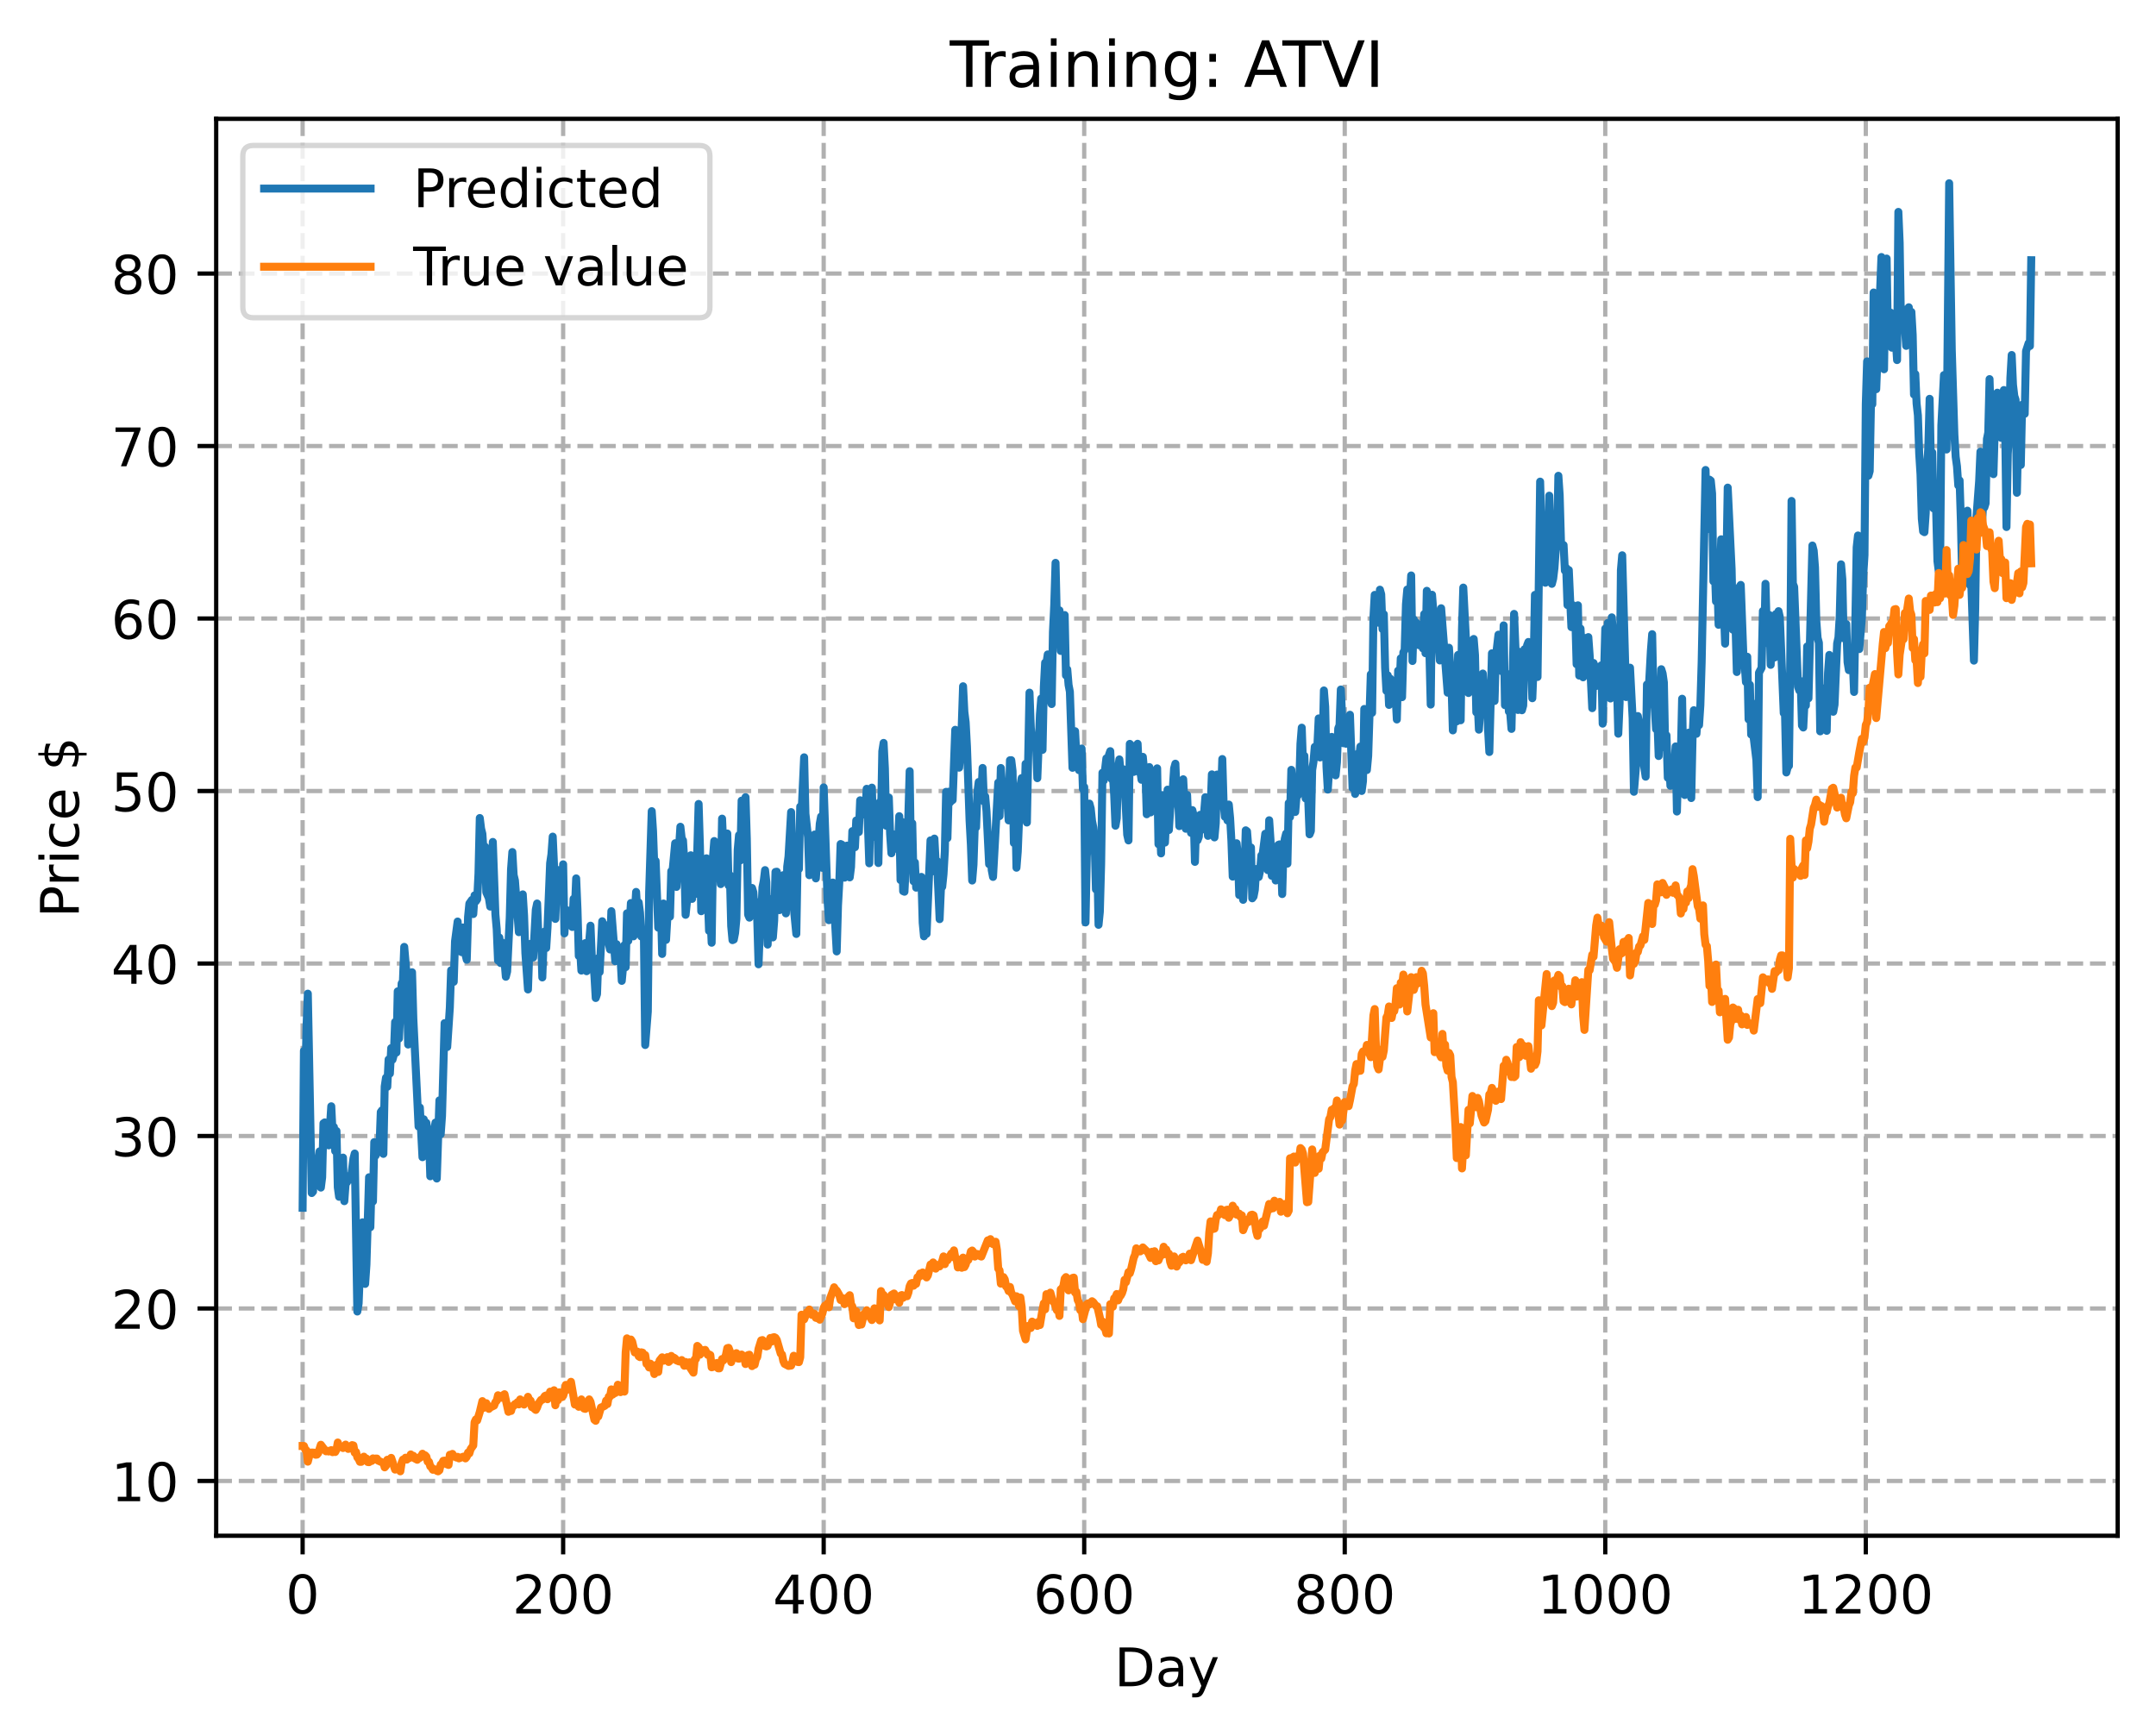 <?xml version="1.0" encoding="utf-8" standalone="no"?>
<!DOCTYPE svg PUBLIC "-//W3C//DTD SVG 1.1//EN"
  "http://www.w3.org/Graphics/SVG/1.1/DTD/svg11.dtd">
<!-- Created with matplotlib (https://matplotlib.org/) -->
<svg height="325.986pt" version="1.1" viewBox="0 0 404.923 325.986" width="404.923pt" xmlns="http://www.w3.org/2000/svg" xmlns:xlink="http://www.w3.org/1999/xlink">
 <defs>
  <style type="text/css">
*{stroke-linecap:butt;stroke-linejoin:round;}
  </style>
 </defs>
 <g id="figure_1">
  <g id="patch_1">
   <path d="M 0 325.986 
L 404.923 325.986 
L 404.923 0 
L 0 0 
z
" style="fill:#ffffff;"/>
  </g>
  <g id="axes_1">
   <g id="patch_2">
    <path d="M 40.603 288.43 
L 397.723 288.43 
L 397.723 22.318 
L 40.603 22.318 
z
" style="fill:#ffffff;"/>
   </g>
   <g id="matplotlib.axis_1">
    <g id="xtick_1">
     <g id="line2d_1">
      <path clip-path="url(#pd54e5000d7)" d="M 56.836 288.43 
L 56.836 22.318 
" style="fill:none;stroke:#b0b0b0;stroke-dasharray:2.96,1.28;stroke-dashoffset:0;stroke-width:0.8;"/>
     </g>
     <g id="line2d_2">
      <defs>
       <path d="M 0 0 
L 0 3.5 
" id="mf8f0d1769d" style="stroke:#000000;stroke-width:0.8;"/>
      </defs>
      <g>
       <use style="stroke:#000000;stroke-width:0.8;" x="56.836" xlink:href="#mf8f0d1769d" y="288.43"/>
      </g>
     </g>
     <g id="text_1">
      <!-- 0 -->
      <defs>
       <path d="M 31.781 66.406 
Q 24.172 66.406 20.328 58.906 
Q 16.5 51.422 16.5 36.375 
Q 16.5 21.391 20.328 13.891 
Q 24.172 6.391 31.781 6.391 
Q 39.453 6.391 43.281 13.891 
Q 47.125 21.391 47.125 36.375 
Q 47.125 51.422 43.281 58.906 
Q 39.453 66.406 31.781 66.406 
z
M 31.781 74.219 
Q 44.047 74.219 50.516 64.516 
Q 56.984 54.828 56.984 36.375 
Q 56.984 17.969 50.516 8.266 
Q 44.047 -1.422 31.781 -1.422 
Q 19.531 -1.422 13.062 8.266 
Q 6.594 17.969 6.594 36.375 
Q 6.594 54.828 13.062 64.516 
Q 19.531 74.219 31.781 74.219 
z
" id="DejaVuSans-48"/>
      </defs>
      <g transform="translate(53.655 303.029)scale(0.1 -0.1)">
       <use xlink:href="#DejaVuSans-48"/>
      </g>
     </g>
    </g>
    <g id="xtick_2">
     <g id="line2d_3">
      <path clip-path="url(#pd54e5000d7)" d="M 105.766 288.43 
L 105.766 22.318 
" style="fill:none;stroke:#b0b0b0;stroke-dasharray:2.96,1.28;stroke-dashoffset:0;stroke-width:0.8;"/>
     </g>
     <g id="line2d_4">
      <g>
       <use style="stroke:#000000;stroke-width:0.8;" x="105.766" xlink:href="#mf8f0d1769d" y="288.43"/>
      </g>
     </g>
     <g id="text_2">
      <!-- 200 -->
      <defs>
       <path d="M 19.188 8.297 
L 53.609 8.297 
L 53.609 0 
L 7.328 0 
L 7.328 8.297 
Q 12.938 14.109 22.625 23.891 
Q 32.328 33.688 34.812 36.531 
Q 39.547 41.844 41.422 45.531 
Q 43.312 49.219 43.312 52.781 
Q 43.312 58.594 39.234 62.25 
Q 35.156 65.922 28.609 65.922 
Q 23.969 65.922 18.812 64.312 
Q 13.672 62.703 7.812 59.422 
L 7.812 69.391 
Q 13.766 71.781 18.938 73 
Q 24.125 74.219 28.422 74.219 
Q 39.75 74.219 46.484 68.547 
Q 53.219 62.891 53.219 53.422 
Q 53.219 48.922 51.531 44.891 
Q 49.859 40.875 45.406 35.406 
Q 44.188 33.984 37.641 27.219 
Q 31.109 20.453 19.188 8.297 
z
" id="DejaVuSans-50"/>
      </defs>
      <g transform="translate(96.223 303.029)scale(0.1 -0.1)">
       <use xlink:href="#DejaVuSans-50"/>
       <use x="63.623" xlink:href="#DejaVuSans-48"/>
       <use x="127.246" xlink:href="#DejaVuSans-48"/>
      </g>
     </g>
    </g>
    <g id="xtick_3">
     <g id="line2d_5">
      <path clip-path="url(#pd54e5000d7)" d="M 154.697 288.43 
L 154.697 22.318 
" style="fill:none;stroke:#b0b0b0;stroke-dasharray:2.96,1.28;stroke-dashoffset:0;stroke-width:0.8;"/>
     </g>
     <g id="line2d_6">
      <g>
       <use style="stroke:#000000;stroke-width:0.8;" x="154.697" xlink:href="#mf8f0d1769d" y="288.43"/>
      </g>
     </g>
     <g id="text_3">
      <!-- 400 -->
      <defs>
       <path d="M 37.797 64.312 
L 12.891 25.391 
L 37.797 25.391 
z
M 35.203 72.906 
L 47.609 72.906 
L 47.609 25.391 
L 58.016 25.391 
L 58.016 17.188 
L 47.609 17.188 
L 47.609 0 
L 37.797 0 
L 37.797 17.188 
L 4.891 17.188 
L 4.891 26.703 
z
" id="DejaVuSans-52"/>
      </defs>
      <g transform="translate(145.153 303.029)scale(0.1 -0.1)">
       <use xlink:href="#DejaVuSans-52"/>
       <use x="63.623" xlink:href="#DejaVuSans-48"/>
       <use x="127.246" xlink:href="#DejaVuSans-48"/>
      </g>
     </g>
    </g>
    <g id="xtick_4">
     <g id="line2d_7">
      <path clip-path="url(#pd54e5000d7)" d="M 203.628 288.43 
L 203.628 22.318 
" style="fill:none;stroke:#b0b0b0;stroke-dasharray:2.96,1.28;stroke-dashoffset:0;stroke-width:0.8;"/>
     </g>
     <g id="line2d_8">
      <g>
       <use style="stroke:#000000;stroke-width:0.8;" x="203.628" xlink:href="#mf8f0d1769d" y="288.43"/>
      </g>
     </g>
     <g id="text_4">
      <!-- 600 -->
      <defs>
       <path d="M 33.016 40.375 
Q 26.375 40.375 22.484 35.828 
Q 18.609 31.297 18.609 23.391 
Q 18.609 15.531 22.484 10.953 
Q 26.375 6.391 33.016 6.391 
Q 39.656 6.391 43.531 10.953 
Q 47.406 15.531 47.406 23.391 
Q 47.406 31.297 43.531 35.828 
Q 39.656 40.375 33.016 40.375 
z
M 52.594 71.297 
L 52.594 62.312 
Q 48.875 64.062 45.094 64.984 
Q 41.312 65.922 37.594 65.922 
Q 27.828 65.922 22.672 59.328 
Q 17.531 52.734 16.797 39.406 
Q 19.672 43.656 24.016 45.922 
Q 28.375 48.188 33.594 48.188 
Q 44.578 48.188 50.953 41.516 
Q 57.328 34.859 57.328 23.391 
Q 57.328 12.156 50.688 5.359 
Q 44.047 -1.422 33.016 -1.422 
Q 20.359 -1.422 13.672 8.266 
Q 6.984 17.969 6.984 36.375 
Q 6.984 53.656 15.188 63.938 
Q 23.391 74.219 37.203 74.219 
Q 40.922 74.219 44.703 73.484 
Q 48.484 72.75 52.594 71.297 
z
" id="DejaVuSans-54"/>
      </defs>
      <g transform="translate(194.084 303.029)scale(0.1 -0.1)">
       <use xlink:href="#DejaVuSans-54"/>
       <use x="63.623" xlink:href="#DejaVuSans-48"/>
       <use x="127.246" xlink:href="#DejaVuSans-48"/>
      </g>
     </g>
    </g>
    <g id="xtick_5">
     <g id="line2d_9">
      <path clip-path="url(#pd54e5000d7)" d="M 252.558 288.43 
L 252.558 22.318 
" style="fill:none;stroke:#b0b0b0;stroke-dasharray:2.96,1.28;stroke-dashoffset:0;stroke-width:0.8;"/>
     </g>
     <g id="line2d_10">
      <g>
       <use style="stroke:#000000;stroke-width:0.8;" x="252.558" xlink:href="#mf8f0d1769d" y="288.43"/>
      </g>
     </g>
     <g id="text_5">
      <!-- 800 -->
      <defs>
       <path d="M 31.781 34.625 
Q 24.75 34.625 20.719 30.859 
Q 16.703 27.094 16.703 20.516 
Q 16.703 13.922 20.719 10.156 
Q 24.75 6.391 31.781 6.391 
Q 38.812 6.391 42.859 10.172 
Q 46.922 13.969 46.922 20.516 
Q 46.922 27.094 42.891 30.859 
Q 38.875 34.625 31.781 34.625 
z
M 21.922 38.812 
Q 15.578 40.375 12.031 44.719 
Q 8.5 49.078 8.5 55.328 
Q 8.5 64.062 14.719 69.141 
Q 20.953 74.219 31.781 74.219 
Q 42.672 74.219 48.875 69.141 
Q 55.078 64.062 55.078 55.328 
Q 55.078 49.078 51.531 44.719 
Q 48 40.375 41.703 38.812 
Q 48.828 37.156 52.797 32.312 
Q 56.781 27.484 56.781 20.516 
Q 56.781 9.906 50.312 4.234 
Q 43.844 -1.422 31.781 -1.422 
Q 19.734 -1.422 13.25 4.234 
Q 6.781 9.906 6.781 20.516 
Q 6.781 27.484 10.781 32.312 
Q 14.797 37.156 21.922 38.812 
z
M 18.312 54.391 
Q 18.312 48.734 21.844 45.562 
Q 25.391 42.391 31.781 42.391 
Q 38.141 42.391 41.719 45.562 
Q 45.312 48.734 45.312 54.391 
Q 45.312 60.062 41.719 63.234 
Q 38.141 66.406 31.781 66.406 
Q 25.391 66.406 21.844 63.234 
Q 18.312 60.062 18.312 54.391 
z
" id="DejaVuSans-56"/>
      </defs>
      <g transform="translate(243.015 303.029)scale(0.1 -0.1)">
       <use xlink:href="#DejaVuSans-56"/>
       <use x="63.623" xlink:href="#DejaVuSans-48"/>
       <use x="127.246" xlink:href="#DejaVuSans-48"/>
      </g>
     </g>
    </g>
    <g id="xtick_6">
     <g id="line2d_11">
      <path clip-path="url(#pd54e5000d7)" d="M 301.489 288.43 
L 301.489 22.318 
" style="fill:none;stroke:#b0b0b0;stroke-dasharray:2.96,1.28;stroke-dashoffset:0;stroke-width:0.8;"/>
     </g>
     <g id="line2d_12">
      <g>
       <use style="stroke:#000000;stroke-width:0.8;" x="301.489" xlink:href="#mf8f0d1769d" y="288.43"/>
      </g>
     </g>
     <g id="text_6">
      <!-- 1000 -->
      <defs>
       <path d="M 12.406 8.297 
L 28.516 8.297 
L 28.516 63.922 
L 10.984 60.406 
L 10.984 69.391 
L 28.422 72.906 
L 38.281 72.906 
L 38.281 8.297 
L 54.391 8.297 
L 54.391 0 
L 12.406 0 
z
" id="DejaVuSans-49"/>
      </defs>
      <g transform="translate(288.764 303.029)scale(0.1 -0.1)">
       <use xlink:href="#DejaVuSans-49"/>
       <use x="63.623" xlink:href="#DejaVuSans-48"/>
       <use x="127.246" xlink:href="#DejaVuSans-48"/>
       <use x="190.869" xlink:href="#DejaVuSans-48"/>
      </g>
     </g>
    </g>
    <g id="xtick_7">
     <g id="line2d_13">
      <path clip-path="url(#pd54e5000d7)" d="M 350.419 288.43 
L 350.419 22.318 
" style="fill:none;stroke:#b0b0b0;stroke-dasharray:2.96,1.28;stroke-dashoffset:0;stroke-width:0.8;"/>
     </g>
     <g id="line2d_14">
      <g>
       <use style="stroke:#000000;stroke-width:0.8;" x="350.419" xlink:href="#mf8f0d1769d" y="288.43"/>
      </g>
     </g>
     <g id="text_7">
      <!-- 1200 -->
      <g transform="translate(337.694 303.029)scale(0.1 -0.1)">
       <use xlink:href="#DejaVuSans-49"/>
       <use x="63.623" xlink:href="#DejaVuSans-50"/>
       <use x="127.246" xlink:href="#DejaVuSans-48"/>
       <use x="190.869" xlink:href="#DejaVuSans-48"/>
      </g>
     </g>
    </g>
    <g id="text_8">
     <!-- Day -->
     <defs>
      <path d="M 19.672 64.797 
L 19.672 8.109 
L 31.594 8.109 
Q 46.688 8.109 53.688 14.938 
Q 60.688 21.781 60.688 36.531 
Q 60.688 51.172 53.688 57.984 
Q 46.688 64.797 31.594 64.797 
z
M 9.812 72.906 
L 30.078 72.906 
Q 51.266 72.906 61.172 64.094 
Q 71.094 55.281 71.094 36.531 
Q 71.094 17.672 61.125 8.828 
Q 51.172 0 30.078 0 
L 9.812 0 
z
" id="DejaVuSans-68"/>
      <path d="M 34.281 27.484 
Q 23.391 27.484 19.188 25 
Q 14.984 22.516 14.984 16.5 
Q 14.984 11.719 18.141 8.906 
Q 21.297 6.109 26.703 6.109 
Q 34.188 6.109 38.703 11.406 
Q 43.219 16.703 43.219 25.484 
L 43.219 27.484 
z
M 52.203 31.203 
L 52.203 0 
L 43.219 0 
L 43.219 8.297 
Q 40.141 3.328 35.547 0.953 
Q 30.953 -1.422 24.312 -1.422 
Q 15.922 -1.422 10.953 3.297 
Q 6 8.016 6 15.922 
Q 6 25.141 12.172 29.828 
Q 18.359 34.516 30.609 34.516 
L 43.219 34.516 
L 43.219 35.406 
Q 43.219 41.609 39.141 45 
Q 35.062 48.391 27.688 48.391 
Q 23 48.391 18.547 47.266 
Q 14.109 46.141 10.016 43.891 
L 10.016 52.203 
Q 14.938 54.109 19.578 55.047 
Q 24.219 56 28.609 56 
Q 40.484 56 46.344 49.844 
Q 52.203 43.703 52.203 31.203 
z
" id="DejaVuSans-97"/>
      <path d="M 32.172 -5.078 
Q 28.375 -14.844 24.75 -17.812 
Q 21.141 -20.797 15.094 -20.797 
L 7.906 -20.797 
L 7.906 -13.281 
L 13.188 -13.281 
Q 16.891 -13.281 18.938 -11.516 
Q 21 -9.766 23.484 -3.219 
L 25.094 0.875 
L 2.984 54.688 
L 12.5 54.688 
L 29.594 11.922 
L 46.688 54.688 
L 56.203 54.688 
z
" id="DejaVuSans-121"/>
     </defs>
     <g transform="translate(209.29 316.707)scale(0.1 -0.1)">
      <use xlink:href="#DejaVuSans-68"/>
      <use x="77.002" xlink:href="#DejaVuSans-97"/>
      <use x="138.281" xlink:href="#DejaVuSans-121"/>
     </g>
    </g>
   </g>
   <g id="matplotlib.axis_2">
    <g id="ytick_1">
     <g id="line2d_15">
      <path clip-path="url(#pd54e5000d7)" d="M 40.603 278.148 
L 397.723 278.148 
" style="fill:none;stroke:#b0b0b0;stroke-dasharray:2.96,1.28;stroke-dashoffset:0;stroke-width:0.8;"/>
     </g>
     <g id="line2d_16">
      <defs>
       <path d="M 0 0 
L -3.5 0 
" id="mb16f788b7b" style="stroke:#000000;stroke-width:0.8;"/>
      </defs>
      <g>
       <use style="stroke:#000000;stroke-width:0.8;" x="40.603" xlink:href="#mb16f788b7b" y="278.148"/>
      </g>
     </g>
     <g id="text_9">
      <!-- 10 -->
      <g transform="translate(20.878 281.948)scale(0.1 -0.1)">
       <use xlink:href="#DejaVuSans-49"/>
       <use x="63.623" xlink:href="#DejaVuSans-48"/>
      </g>
     </g>
    </g>
    <g id="ytick_2">
     <g id="line2d_17">
      <path clip-path="url(#pd54e5000d7)" d="M 40.603 245.752 
L 397.723 245.752 
" style="fill:none;stroke:#b0b0b0;stroke-dasharray:2.96,1.28;stroke-dashoffset:0;stroke-width:0.8;"/>
     </g>
     <g id="line2d_18">
      <g>
       <use style="stroke:#000000;stroke-width:0.8;" x="40.603" xlink:href="#mb16f788b7b" y="245.752"/>
      </g>
     </g>
     <g id="text_10">
      <!-- 20 -->
      <g transform="translate(20.878 249.552)scale(0.1 -0.1)">
       <use xlink:href="#DejaVuSans-50"/>
       <use x="63.623" xlink:href="#DejaVuSans-48"/>
      </g>
     </g>
    </g>
    <g id="ytick_3">
     <g id="line2d_19">
      <path clip-path="url(#pd54e5000d7)" d="M 40.603 213.356 
L 397.723 213.356 
" style="fill:none;stroke:#b0b0b0;stroke-dasharray:2.96,1.28;stroke-dashoffset:0;stroke-width:0.8;"/>
     </g>
     <g id="line2d_20">
      <g>
       <use style="stroke:#000000;stroke-width:0.8;" x="40.603" xlink:href="#mb16f788b7b" y="213.356"/>
      </g>
     </g>
     <g id="text_11">
      <!-- 30 -->
      <defs>
       <path d="M 40.578 39.312 
Q 47.656 37.797 51.625 33 
Q 55.609 28.219 55.609 21.188 
Q 55.609 10.406 48.188 4.484 
Q 40.766 -1.422 27.094 -1.422 
Q 22.516 -1.422 17.656 -0.516 
Q 12.797 0.391 7.625 2.203 
L 7.625 11.719 
Q 11.719 9.328 16.594 8.109 
Q 21.484 6.891 26.812 6.891 
Q 36.078 6.891 40.938 10.547 
Q 45.797 14.203 45.797 21.188 
Q 45.797 27.641 41.281 31.266 
Q 36.766 34.906 28.719 34.906 
L 20.219 34.906 
L 20.219 43.016 
L 29.109 43.016 
Q 36.375 43.016 40.234 45.922 
Q 44.094 48.828 44.094 54.297 
Q 44.094 59.906 40.109 62.906 
Q 36.141 65.922 28.719 65.922 
Q 24.656 65.922 20.016 65.031 
Q 15.375 64.156 9.812 62.312 
L 9.812 71.094 
Q 15.438 72.656 20.344 73.438 
Q 25.25 74.219 29.594 74.219 
Q 40.828 74.219 47.359 69.109 
Q 53.906 64.016 53.906 55.328 
Q 53.906 49.266 50.438 45.094 
Q 46.969 40.922 40.578 39.312 
z
" id="DejaVuSans-51"/>
      </defs>
      <g transform="translate(20.878 217.156)scale(0.1 -0.1)">
       <use xlink:href="#DejaVuSans-51"/>
       <use x="63.623" xlink:href="#DejaVuSans-48"/>
      </g>
     </g>
    </g>
    <g id="ytick_4">
     <g id="line2d_21">
      <path clip-path="url(#pd54e5000d7)" d="M 40.603 180.96 
L 397.723 180.96 
" style="fill:none;stroke:#b0b0b0;stroke-dasharray:2.96,1.28;stroke-dashoffset:0;stroke-width:0.8;"/>
     </g>
     <g id="line2d_22">
      <g>
       <use style="stroke:#000000;stroke-width:0.8;" x="40.603" xlink:href="#mb16f788b7b" y="180.96"/>
      </g>
     </g>
     <g id="text_12">
      <!-- 40 -->
      <g transform="translate(20.878 184.76)scale(0.1 -0.1)">
       <use xlink:href="#DejaVuSans-52"/>
       <use x="63.623" xlink:href="#DejaVuSans-48"/>
      </g>
     </g>
    </g>
    <g id="ytick_5">
     <g id="line2d_23">
      <path clip-path="url(#pd54e5000d7)" d="M 40.603 148.564 
L 397.723 148.564 
" style="fill:none;stroke:#b0b0b0;stroke-dasharray:2.96,1.28;stroke-dashoffset:0;stroke-width:0.8;"/>
     </g>
     <g id="line2d_24">
      <g>
       <use style="stroke:#000000;stroke-width:0.8;" x="40.603" xlink:href="#mb16f788b7b" y="148.564"/>
      </g>
     </g>
     <g id="text_13">
      <!-- 50 -->
      <defs>
       <path d="M 10.797 72.906 
L 49.516 72.906 
L 49.516 64.594 
L 19.828 64.594 
L 19.828 46.734 
Q 21.969 47.469 24.109 47.828 
Q 26.266 48.188 28.422 48.188 
Q 40.625 48.188 47.75 41.5 
Q 54.891 34.812 54.891 23.391 
Q 54.891 11.625 47.562 5.094 
Q 40.234 -1.422 26.906 -1.422 
Q 22.312 -1.422 17.547 -0.641 
Q 12.797 0.141 7.719 1.703 
L 7.719 11.625 
Q 12.109 9.234 16.797 8.062 
Q 21.484 6.891 26.703 6.891 
Q 35.156 6.891 40.078 11.328 
Q 45.016 15.766 45.016 23.391 
Q 45.016 31 40.078 35.438 
Q 35.156 39.891 26.703 39.891 
Q 22.75 39.891 18.812 39.016 
Q 14.891 38.141 10.797 36.281 
z
" id="DejaVuSans-53"/>
      </defs>
      <g transform="translate(20.878 152.364)scale(0.1 -0.1)">
       <use xlink:href="#DejaVuSans-53"/>
       <use x="63.623" xlink:href="#DejaVuSans-48"/>
      </g>
     </g>
    </g>
    <g id="ytick_6">
     <g id="line2d_25">
      <path clip-path="url(#pd54e5000d7)" d="M 40.603 116.168 
L 397.723 116.168 
" style="fill:none;stroke:#b0b0b0;stroke-dasharray:2.96,1.28;stroke-dashoffset:0;stroke-width:0.8;"/>
     </g>
     <g id="line2d_26">
      <g>
       <use style="stroke:#000000;stroke-width:0.8;" x="40.603" xlink:href="#mb16f788b7b" y="116.168"/>
      </g>
     </g>
     <g id="text_14">
      <!-- 60 -->
      <g transform="translate(20.878 119.968)scale(0.1 -0.1)">
       <use xlink:href="#DejaVuSans-54"/>
       <use x="63.623" xlink:href="#DejaVuSans-48"/>
      </g>
     </g>
    </g>
    <g id="ytick_7">
     <g id="line2d_27">
      <path clip-path="url(#pd54e5000d7)" d="M 40.603 83.772 
L 397.723 83.772 
" style="fill:none;stroke:#b0b0b0;stroke-dasharray:2.96,1.28;stroke-dashoffset:0;stroke-width:0.8;"/>
     </g>
     <g id="line2d_28">
      <g>
       <use style="stroke:#000000;stroke-width:0.8;" x="40.603" xlink:href="#mb16f788b7b" y="83.772"/>
      </g>
     </g>
     <g id="text_15">
      <!-- 70 -->
      <defs>
       <path d="M 8.203 72.906 
L 55.078 72.906 
L 55.078 68.703 
L 28.609 0 
L 18.312 0 
L 43.219 64.594 
L 8.203 64.594 
z
" id="DejaVuSans-55"/>
      </defs>
      <g transform="translate(20.878 87.572)scale(0.1 -0.1)">
       <use xlink:href="#DejaVuSans-55"/>
       <use x="63.623" xlink:href="#DejaVuSans-48"/>
      </g>
     </g>
    </g>
    <g id="ytick_8">
     <g id="line2d_29">
      <path clip-path="url(#pd54e5000d7)" d="M 40.603 51.376 
L 397.723 51.376 
" style="fill:none;stroke:#b0b0b0;stroke-dasharray:2.96,1.28;stroke-dashoffset:0;stroke-width:0.8;"/>
     </g>
     <g id="line2d_30">
      <g>
       <use style="stroke:#000000;stroke-width:0.8;" x="40.603" xlink:href="#mb16f788b7b" y="51.376"/>
      </g>
     </g>
     <g id="text_16">
      <!-- 80 -->
      <g transform="translate(20.878 55.176)scale(0.1 -0.1)">
       <use xlink:href="#DejaVuSans-56"/>
       <use x="63.623" xlink:href="#DejaVuSans-48"/>
      </g>
     </g>
    </g>
    <g id="text_17">
     <!-- Price $ -->
     <defs>
      <path d="M 19.672 64.797 
L 19.672 37.406 
L 32.078 37.406 
Q 38.969 37.406 42.719 40.969 
Q 46.484 44.531 46.484 51.125 
Q 46.484 57.672 42.719 61.234 
Q 38.969 64.797 32.078 64.797 
z
M 9.812 72.906 
L 32.078 72.906 
Q 44.344 72.906 50.609 67.359 
Q 56.891 61.812 56.891 51.125 
Q 56.891 40.328 50.609 34.812 
Q 44.344 29.297 32.078 29.297 
L 19.672 29.297 
L 19.672 0 
L 9.812 0 
z
" id="DejaVuSans-80"/>
      <path d="M 41.109 46.297 
Q 39.594 47.172 37.812 47.578 
Q 36.031 48 33.891 48 
Q 26.266 48 22.188 43.047 
Q 18.109 38.094 18.109 28.812 
L 18.109 0 
L 9.078 0 
L 9.078 54.688 
L 18.109 54.688 
L 18.109 46.188 
Q 20.953 51.172 25.484 53.578 
Q 30.031 56 36.531 56 
Q 37.453 56 38.578 55.875 
Q 39.703 55.766 41.062 55.516 
z
" id="DejaVuSans-114"/>
      <path d="M 9.422 54.688 
L 18.406 54.688 
L 18.406 0 
L 9.422 0 
z
M 9.422 75.984 
L 18.406 75.984 
L 18.406 64.594 
L 9.422 64.594 
z
" id="DejaVuSans-105"/>
      <path d="M 48.781 52.594 
L 48.781 44.188 
Q 44.969 46.297 41.141 47.344 
Q 37.312 48.391 33.406 48.391 
Q 24.656 48.391 19.812 42.844 
Q 14.984 37.312 14.984 27.297 
Q 14.984 17.281 19.812 11.734 
Q 24.656 6.203 33.406 6.203 
Q 37.312 6.203 41.141 7.25 
Q 44.969 8.297 48.781 10.406 
L 48.781 2.094 
Q 45.016 0.344 40.984 -0.531 
Q 36.969 -1.422 32.422 -1.422 
Q 20.062 -1.422 12.781 6.344 
Q 5.516 14.109 5.516 27.297 
Q 5.516 40.672 12.859 48.328 
Q 20.219 56 33.016 56 
Q 37.156 56 41.109 55.141 
Q 45.062 54.297 48.781 52.594 
z
" id="DejaVuSans-99"/>
      <path d="M 56.203 29.594 
L 56.203 25.203 
L 14.891 25.203 
Q 15.484 15.922 20.484 11.062 
Q 25.484 6.203 34.422 6.203 
Q 39.594 6.203 44.453 7.469 
Q 49.312 8.734 54.109 11.281 
L 54.109 2.781 
Q 49.266 0.734 44.188 -0.344 
Q 39.109 -1.422 33.891 -1.422 
Q 20.797 -1.422 13.156 6.188 
Q 5.516 13.812 5.516 26.812 
Q 5.516 40.234 12.766 48.109 
Q 20.016 56 32.328 56 
Q 43.359 56 49.781 48.891 
Q 56.203 41.797 56.203 29.594 
z
M 47.219 32.234 
Q 47.125 39.594 43.094 43.984 
Q 39.062 48.391 32.422 48.391 
Q 24.906 48.391 20.391 44.141 
Q 15.875 39.891 15.188 32.172 
z
" id="DejaVuSans-101"/>
      <path id="DejaVuSans-32"/>
      <path d="M 33.797 -14.703 
L 28.906 -14.703 
L 28.859 0 
Q 23.734 0.094 18.609 1.188 
Q 13.484 2.297 8.297 4.5 
L 8.297 13.281 
Q 13.281 10.156 18.375 8.562 
Q 23.484 6.984 28.906 6.938 
L 28.906 29.203 
Q 18.109 30.953 13.203 35.156 
Q 8.297 39.359 8.297 46.688 
Q 8.297 54.641 13.625 59.219 
Q 18.953 63.812 28.906 64.5 
L 28.906 75.984 
L 33.797 75.984 
L 33.797 64.656 
Q 38.328 64.453 42.578 63.688 
Q 46.828 62.938 50.875 61.625 
L 50.875 53.078 
Q 46.828 55.125 42.547 56.25 
Q 38.281 57.375 33.797 57.562 
L 33.797 36.719 
Q 44.875 35.016 50.094 30.609 
Q 55.328 26.219 55.328 18.609 
Q 55.328 10.359 49.781 5.594 
Q 44.234 0.828 33.797 0.094 
z
M 28.906 37.594 
L 28.906 57.625 
Q 23.25 56.984 20.266 54.391 
Q 17.281 51.812 17.281 47.516 
Q 17.281 43.312 20.031 40.969 
Q 22.797 38.625 28.906 37.594 
z
M 33.797 28.219 
L 33.797 7.078 
Q 39.984 7.906 43.141 10.594 
Q 46.297 13.281 46.297 17.672 
Q 46.297 21.969 43.281 24.5 
Q 40.281 27.047 33.797 28.219 
z
" id="DejaVuSans-36"/>
     </defs>
     <g transform="translate(14.798 172.342)rotate(-90)scale(0.1 -0.1)">
      <use xlink:href="#DejaVuSans-80"/>
      <use x="58.553" xlink:href="#DejaVuSans-114"/>
      <use x="99.666" xlink:href="#DejaVuSans-105"/>
      <use x="127.449" xlink:href="#DejaVuSans-99"/>
      <use x="182.43" xlink:href="#DejaVuSans-101"/>
      <use x="243.953" xlink:href="#DejaVuSans-32"/>
      <use x="275.74" xlink:href="#DejaVuSans-36"/>
     </g>
    </g>
   </g>
   <g id="line2d_31">
    <path clip-path="url(#pd54e5000d7)" d="M 56.836 226.834 
L 57.081 197.359 
L 57.325 204.204 
L 57.57 192.796 
L 57.814 186.623 
L 58.548 224.069 
L 58.793 223.786 
L 59.038 218.936 
L 59.282 222.517 
L 59.527 221.725 
L 59.772 218.039 
L 60.016 216.243 
L 60.261 223.047 
L 60.506 221.113 
L 60.75 210.969 
L 60.995 210.801 
L 61.24 213.214 
L 61.484 211.723 
L 61.729 215.112 
L 62.218 207.775 
L 62.463 212.813 
L 62.708 211.659 
L 62.952 216.194 
L 63.197 212.412 
L 63.441 222.987 
L 63.686 224.772 
L 64.175 221.875 
L 64.42 217.413 
L 64.665 225.597 
L 64.909 222.312 
L 65.154 222.07 
L 65.399 220.896 
L 65.643 221.117 
L 65.888 221.533 
L 66.377 217.61 
L 66.622 216.647 
L 67.111 246.321 
L 67.356 244.794 
L 67.845 232.558 
L 68.09 229.565 
L 68.335 238.215 
L 68.579 241.134 
L 68.824 237.513 
L 69.313 221.105 
L 69.558 230.486 
L 69.802 221.418 
L 70.047 225.645 
L 70.292 214.502 
L 70.536 217.059 
L 71.026 215.829 
L 71.27 215.5 
L 71.515 208.849 
L 71.76 208.516 
L 72.004 216.713 
L 72.249 204.071 
L 72.494 202.413 
L 72.738 204.12 
L 72.983 198.984 
L 73.228 201.629 
L 73.472 196.855 
L 73.717 199.021 
L 73.962 198.113 
L 74.206 191.947 
L 74.451 197.684 
L 74.696 186.186 
L 74.94 195.052 
L 75.429 184.718 
L 75.674 184.278 
L 75.919 177.837 
L 76.408 183.483 
L 76.653 196.179 
L 76.897 190.571 
L 77.142 187.811 
L 77.387 182.598 
L 77.631 191.345 
L 78.365 206.347 
L 78.61 211.577 
L 78.855 208.008 
L 79.344 217.334 
L 79.589 210.214 
L 79.833 214.737 
L 80.078 210.881 
L 80.323 213.344 
L 80.567 213.434 
L 80.812 220.922 
L 81.056 218.974 
L 81.301 213.28 
L 81.79 210.832 
L 82.035 221.344 
L 82.524 206.663 
L 82.769 213.029 
L 83.014 209.607 
L 83.503 192.159 
L 83.748 195.588 
L 83.992 196.645 
L 84.482 189.267 
L 84.726 182.229 
L 84.971 182.175 
L 85.216 184.397 
L 85.46 176.779 
L 85.95 173.077 
L 86.194 177.312 
L 86.439 175.249 
L 86.684 178.821 
L 86.928 174.194 
L 87.173 178.27 
L 87.662 180.254 
L 87.907 172.215 
L 88.151 169.701 
L 88.641 169.006 
L 88.885 171.671 
L 89.13 168.16 
L 89.375 169.268 
L 89.619 168.905 
L 89.864 164.102 
L 90.109 153.636 
L 90.353 155.617 
L 90.598 156.612 
L 90.843 160.228 
L 91.087 159.008 
L 91.332 167.589 
L 91.821 168.695 
L 92.066 170.268 
L 92.311 165.628 
L 92.555 158.125 
L 93.044 171.738 
L 93.289 174.499 
L 93.534 180.397 
L 93.778 176.076 
L 94.023 180.876 
L 94.268 176.989 
L 94.757 180.494 
L 95.002 183.445 
L 95.246 182.462 
L 95.736 172.307 
L 95.98 163.273 
L 96.225 160.023 
L 96.47 164.348 
L 96.714 165.367 
L 97.448 175.077 
L 97.693 174.105 
L 97.938 168.45 
L 98.182 167.975 
L 98.427 171.93 
L 98.672 179.02 
L 99.161 185.835 
L 99.405 178.658 
L 99.65 177.261 
L 99.895 179.558 
L 100.139 179.833 
L 100.629 170.856 
L 100.873 169.688 
L 101.118 175.768 
L 101.363 177.384 
L 101.607 175.337 
L 101.852 183.577 
L 102.097 176.924 
L 102.341 174.928 
L 102.586 178.048 
L 102.831 174.174 
L 103.32 162.121 
L 103.565 160.455 
L 103.809 157.128 
L 104.054 162.588 
L 104.299 172.584 
L 104.543 166.225 
L 104.788 163.406 
L 105.032 167.066 
L 105.277 167.157 
L 105.522 168.99 
L 105.766 162.328 
L 106.011 175.3 
L 106.256 170.931 
L 106.5 170.954 
L 106.745 173.34 
L 106.99 171.677 
L 107.234 172.133 
L 107.479 174.097 
L 107.724 168.811 
L 107.968 170.867 
L 108.213 164.973 
L 108.458 170.746 
L 108.702 179.54 
L 108.947 178.326 
L 109.192 182.29 
L 109.436 179.091 
L 109.681 180.096 
L 109.926 177.133 
L 110.17 182.408 
L 110.415 178.631 
L 110.66 176.853 
L 110.904 173.855 
L 111.149 179.767 
L 111.393 180.73 
L 111.638 183.251 
L 111.883 187.438 
L 112.127 186.715 
L 112.372 179.942 
L 112.617 182.572 
L 113.106 173.021 
L 113.351 174.521 
L 113.84 173.776 
L 114.085 173.926 
L 114.329 177.185 
L 114.574 178.324 
L 114.819 171.131 
L 115.553 180.529 
L 115.797 177.328 
L 116.287 180.211 
L 116.531 179.702 
L 116.776 184.219 
L 117.02 181.595 
L 117.265 177.518 
L 117.51 181.649 
L 117.754 171.536 
L 117.999 176.709 
L 118.244 174.069 
L 118.488 169.604 
L 118.733 174.151 
L 118.978 175.858 
L 119.467 167.514 
L 119.712 171.307 
L 119.956 169.494 
L 120.201 171.405 
L 120.446 175.884 
L 120.69 175.981 
L 120.935 175.958 
L 121.18 196.267 
L 121.669 189.954 
L 121.914 167.587 
L 122.403 152.348 
L 122.648 156.068 
L 122.892 162.994 
L 123.137 161.691 
L 123.626 174.228 
L 123.871 174.138 
L 124.115 170.022 
L 124.36 179.166 
L 124.605 169.691 
L 124.849 175.192 
L 125.094 176.519 
L 125.339 172.36 
L 125.583 171.636 
L 125.828 172.158 
L 126.073 163.611 
L 126.317 163.567 
L 126.807 158.372 
L 127.051 166.573 
L 127.785 155.274 
L 128.03 157.467 
L 128.275 157.847 
L 128.519 161.692 
L 128.764 171.813 
L 129.008 169.484 
L 129.253 168.833 
L 129.498 162.335 
L 129.742 160.633 
L 129.987 168.821 
L 130.232 162.208 
L 130.476 162.472 
L 130.721 167.875 
L 131.21 150.993 
L 131.455 158.957 
L 131.7 171.138 
L 132.189 162.66 
L 132.434 166.303 
L 132.678 161.2 
L 133.168 174.827 
L 133.412 171.633 
L 133.657 177.058 
L 133.902 161.034 
L 134.146 157.957 
L 134.391 164.333 
L 134.636 159.597 
L 134.88 160.371 
L 135.125 162.551 
L 135.369 166.049 
L 135.614 153.75 
L 135.859 159.209 
L 136.103 159.611 
L 136.348 157.094 
L 136.593 156.545 
L 136.837 166.289 
L 137.082 164.366 
L 137.327 173.918 
L 137.571 176.568 
L 137.816 176.46 
L 138.061 175.216 
L 138.305 172.565 
L 138.55 159.616 
L 138.795 156.854 
L 139.039 161.599 
L 139.284 150.366 
L 139.529 155.351 
L 139.773 156.628 
L 140.018 149.719 
L 140.263 157.613 
L 140.507 171.792 
L 140.752 172.347 
L 140.996 167.634 
L 141.241 166.771 
L 141.486 167.573 
L 141.73 170.941 
L 141.975 169.369 
L 142.22 172.735 
L 142.464 181.109 
L 142.709 174.659 
L 142.954 172.915 
L 143.198 166.651 
L 143.443 165.43 
L 143.688 163.418 
L 143.932 165.675 
L 144.177 177.408 
L 144.422 168.784 
L 145.156 176.058 
L 145.4 172.921 
L 145.645 163.76 
L 145.89 163.718 
L 146.379 170.935 
L 146.624 165.283 
L 146.868 167.727 
L 147.113 164.367 
L 147.357 166.549 
L 147.602 171.547 
L 147.847 162.772 
L 148.091 160.884 
L 148.581 152.522 
L 149.07 170.388 
L 149.559 175.409 
L 149.804 161.494 
L 150.049 163.217 
L 150.293 151.489 
L 150.538 152.812 
L 151.027 142.231 
L 151.272 152.809 
L 151.761 157.248 
L 152.006 164.376 
L 152.251 159.677 
L 152.495 157.31 
L 152.74 157.784 
L 152.984 156.738 
L 153.229 164.976 
L 153.963 154.692 
L 154.208 153.36 
L 154.452 162.992 
L 154.697 147.884 
L 155.431 169.195 
L 155.676 172.822 
L 156.41 165.756 
L 157.144 178.69 
L 157.388 170.053 
L 157.633 165.657 
L 157.878 158.517 
L 158.122 158.638 
L 158.367 160.813 
L 158.612 164.838 
L 158.856 160.6 
L 159.101 158.816 
L 159.345 159.464 
L 159.59 164.782 
L 159.835 162.834 
L 160.079 156.1 
L 160.324 156.946 
L 160.569 159.12 
L 160.813 154.095 
L 161.303 156.268 
L 161.547 150.305 
L 161.792 153.054 
L 162.037 151.638 
L 162.281 152.658 
L 162.526 153.042 
L 162.771 148.147 
L 163.26 162.14 
L 163.505 149.752 
L 163.749 147.928 
L 163.994 156.992 
L 164.239 157.182 
L 164.483 156.78 
L 164.728 151.635 
L 164.972 162.089 
L 165.217 150.658 
L 165.462 153.938 
L 165.706 141.108 
L 165.951 139.529 
L 166.196 144.329 
L 166.44 155.091 
L 166.685 153.468 
L 166.93 149.784 
L 167.174 156.625 
L 167.419 160.254 
L 167.664 156.65 
L 167.908 159.481 
L 168.153 157.14 
L 168.398 157.008 
L 168.642 159.347 
L 168.887 153.286 
L 169.132 165.295 
L 169.376 154.346 
L 169.621 167.369 
L 169.866 167.478 
L 170.11 162.762 
L 170.355 161.701 
L 170.844 144.837 
L 171.089 161.081 
L 171.333 154.623 
L 171.578 165.515 
L 171.823 161.97 
L 172.067 166.717 
L 172.312 165.538 
L 172.557 166.436 
L 172.801 166.104 
L 173.046 164.691 
L 173.291 173.301 
L 173.535 175.853 
L 173.78 174.246 
L 174.025 175.387 
L 174.759 157.832 
L 175.003 160.038 
L 175.248 163.637 
L 175.493 157.497 
L 175.737 162.15 
L 175.982 161.696 
L 176.471 172.628 
L 176.716 166.927 
L 176.96 166.549 
L 177.205 164.16 
L 177.45 159.905 
L 177.694 148.717 
L 177.939 157.412 
L 178.184 148.698 
L 178.428 150.701 
L 178.673 150.369 
L 178.918 150.264 
L 179.407 137.065 
L 179.652 140.694 
L 179.896 140.895 
L 180.141 144.18 
L 180.386 141.014 
L 180.63 136.246 
L 180.875 128.888 
L 181.12 133.705 
L 181.364 135.656 
L 181.609 140.247 
L 182.098 154.122 
L 182.343 158.629 
L 182.588 165.377 
L 182.832 162.418 
L 183.077 155.042 
L 183.321 155.39 
L 183.566 148.786 
L 183.811 146.867 
L 184.055 149.471 
L 184.3 149.883 
L 184.545 144.231 
L 184.789 150.521 
L 185.034 149.576 
L 185.279 152.402 
L 185.768 162.305 
L 186.013 158.469 
L 186.257 163.408 
L 186.502 164.698 
L 187.481 146.986 
L 187.725 153.282 
L 187.97 144.242 
L 188.459 151.173 
L 188.704 146.912 
L 188.948 149.719 
L 189.193 150.305 
L 189.438 154.083 
L 189.682 142.787 
L 189.927 142.774 
L 190.172 144.829 
L 190.416 158.323 
L 190.661 151.142 
L 190.906 162.97 
L 191.15 159.891 
L 191.64 147.57 
L 191.884 146.136 
L 192.374 152.141 
L 192.618 143.455 
L 192.863 154.479 
L 193.352 130.085 
L 193.597 136.61 
L 193.842 139.748 
L 194.086 138.511 
L 194.331 139.533 
L 194.575 139.303 
L 194.82 146.15 
L 195.309 134.185 
L 195.554 131.19 
L 195.799 140.835 
L 196.043 129.042 
L 196.288 124.46 
L 196.533 124.584 
L 196.777 122.909 
L 197.267 131.186 
L 197.511 132.229 
L 197.756 118.707 
L 198.001 113.614 
L 198.245 105.71 
L 198.49 116.359 
L 198.735 116.704 
L 198.979 114.632 
L 199.224 122.259 
L 199.469 115.827 
L 199.713 118.793 
L 199.958 115.513 
L 200.203 126.844 
L 200.447 125.723 
L 200.692 128.648 
L 200.936 129.912 
L 201.426 144.205 
L 201.915 137.328 
L 202.16 141.99 
L 202.404 144.046 
L 202.649 144.644 
L 202.894 142.007 
L 203.138 140.589 
L 203.383 148.207 
L 203.628 147.809 
L 203.872 173.25 
L 204.117 160.819 
L 204.362 157.111 
L 204.606 150.924 
L 204.851 151.843 
L 205.096 154.181 
L 205.34 155.435 
L 205.585 157.965 
L 205.83 167.041 
L 206.074 161.517 
L 206.319 173.693 
L 206.563 171.243 
L 206.808 162.252 
L 207.053 145.136 
L 207.297 146.61 
L 207.787 142.429 
L 208.031 144.722 
L 208.276 141.787 
L 208.521 141.076 
L 208.765 146.303 
L 209.01 145.582 
L 209.255 149.259 
L 209.499 155.082 
L 209.744 153.684 
L 209.989 144.38 
L 210.233 142.625 
L 210.478 145.055 
L 210.723 145.486 
L 210.967 144.474 
L 211.212 147.015 
L 211.701 156.775 
L 211.946 157.844 
L 212.191 139.708 
L 212.435 139.958 
L 212.68 141.738 
L 212.924 144.978 
L 213.169 144.079 
L 213.658 139.69 
L 213.903 145.002 
L 214.148 144.656 
L 214.392 146.454 
L 214.637 142.145 
L 214.882 144.769 
L 215.126 144.932 
L 215.371 152.929 
L 215.616 145.967 
L 215.86 144.065 
L 216.105 152.581 
L 216.35 151.236 
L 216.594 146.405 
L 216.839 145.922 
L 217.084 151.204 
L 217.328 144.301 
L 217.573 158.551 
L 217.818 154.65 
L 218.062 160.279 
L 218.307 149.325 
L 218.551 151.806 
L 218.796 158.247 
L 219.285 148.306 
L 219.53 155.892 
L 219.775 152.029 
L 220.264 148.113 
L 220.509 144.32 
L 220.753 143.43 
L 220.998 149.845 
L 221.243 149.075 
L 221.487 155.156 
L 221.732 154.849 
L 221.977 154.77 
L 222.221 146.356 
L 222.711 155.652 
L 222.955 149.29 
L 223.2 155.536 
L 223.445 153.905 
L 223.689 156.421 
L 223.934 152.148 
L 224.179 153.142 
L 224.423 161.871 
L 224.668 153.712 
L 224.912 157.824 
L 225.157 157.165 
L 225.402 153.036 
L 225.646 153.848 
L 225.891 155.772 
L 226.38 149.724 
L 226.87 156.986 
L 227.359 152.1 
L 227.604 145.435 
L 228.093 157.277 
L 228.338 154.597 
L 228.582 145.47 
L 228.827 148.168 
L 229.072 147.574 
L 229.316 149.741 
L 229.561 142.556 
L 229.806 150.889 
L 230.05 153.406 
L 230.295 152.286 
L 230.539 154.096 
L 230.784 151.105 
L 231.029 153.631 
L 231.273 157.901 
L 231.518 164.638 
L 231.763 163.726 
L 232.252 158.377 
L 232.497 160.723 
L 232.741 168.104 
L 232.986 164.513 
L 233.231 164.968 
L 233.475 169 
L 233.72 164.043 
L 233.965 155.943 
L 234.209 156.138 
L 234.454 159.251 
L 234.699 160.432 
L 234.943 159.163 
L 235.188 168.716 
L 235.433 168.386 
L 235.677 167.11 
L 235.922 163.216 
L 236.167 163.217 
L 236.411 164.706 
L 236.656 163.55 
L 236.9 160.654 
L 237.145 160.427 
L 237.634 156.588 
L 237.879 157.856 
L 238.124 163.437 
L 238.368 154.054 
L 238.613 157.737 
L 238.858 164.486 
L 239.347 163.277 
L 239.592 165.369 
L 239.836 161.014 
L 240.081 158.679 
L 240.326 158.583 
L 240.57 160.99 
L 240.815 167.917 
L 241.06 159.346 
L 241.304 157.534 
L 241.549 156.558 
L 241.794 162.205 
L 242.038 150.827 
L 242.283 153.458 
L 242.527 144.586 
L 242.772 148.104 
L 243.017 148.388 
L 243.261 152.502 
L 243.506 149.524 
L 243.751 149.403 
L 243.995 148.108 
L 244.24 139.694 
L 244.485 136.667 
L 244.729 143.866 
L 244.974 141.944 
L 245.219 149.962 
L 245.463 150.001 
L 245.708 150.379 
L 245.953 156.694 
L 246.197 156.087 
L 246.442 144.631 
L 246.687 143.103 
L 246.931 140.269 
L 247.176 140.254 
L 247.421 140.032 
L 247.665 134.928 
L 247.91 142.259 
L 248.155 142.158 
L 248.399 140.197 
L 248.644 129.675 
L 248.888 132.749 
L 249.133 144.046 
L 249.378 148.293 
L 249.622 144.609 
L 249.867 138.948 
L 250.112 138.398 
L 250.846 145.619 
L 251.09 143.17 
L 251.335 136.806 
L 251.58 136.208 
L 251.824 129.502 
L 252.314 139.592 
L 252.558 138.717 
L 252.803 139.686 
L 253.048 137.434 
L 253.292 136.534 
L 253.537 134.238 
L 254.026 148.005 
L 254.271 144.266 
L 254.515 149.115 
L 254.76 142.211 
L 255.005 141.568 
L 255.249 142.396 
L 255.494 140.214 
L 255.739 148.554 
L 255.983 146.7 
L 256.228 133.154 
L 256.473 136.974 
L 256.717 144.627 
L 256.962 141.966 
L 257.451 126.648 
L 257.696 133.877 
L 257.941 116.112 
L 258.185 111.728 
L 258.43 115.354 
L 258.675 114.466 
L 258.919 116.954 
L 259.164 110.75 
L 259.409 111.624 
L 259.653 118.164 
L 259.898 115.358 
L 260.143 125.437 
L 260.387 129.753 
L 260.632 126.827 
L 260.876 132.393 
L 261.121 127.469 
L 261.366 130.749 
L 261.61 130.818 
L 261.855 129.238 
L 262.1 130.68 
L 262.344 135.127 
L 262.589 125.956 
L 262.834 129.457 
L 263.078 123.643 
L 263.323 130.942 
L 263.568 122.523 
L 263.812 122.079 
L 264.057 113.49 
L 264.302 110.719 
L 264.546 116.982 
L 265.036 108.076 
L 265.28 124.145 
L 265.525 116.34 
L 265.77 120.757 
L 266.014 116.969 
L 266.259 120.327 
L 266.503 121.171 
L 266.748 117.74 
L 266.993 120.994 
L 267.237 121.774 
L 267.482 115.333 
L 267.727 122.691 
L 267.971 110.96 
L 268.216 112.461 
L 268.705 132.328 
L 268.95 111.7 
L 269.195 114.754 
L 269.439 120.222 
L 269.684 116.044 
L 269.929 116.257 
L 270.418 124.044 
L 270.663 114.238 
L 271.886 130.094 
L 272.131 121.653 
L 272.62 128.879 
L 272.864 137.179 
L 273.109 134.091 
L 273.354 129.094 
L 273.598 135.481 
L 273.843 123.004 
L 274.088 131.528 
L 274.332 135.278 
L 274.577 118.217 
L 274.822 110.355 
L 275.311 119.821 
L 275.556 120.18 
L 275.8 130.157 
L 276.045 123.729 
L 276.29 127.905 
L 276.534 128.015 
L 276.779 120.008 
L 277.024 123.041 
L 277.268 133.788 
L 277.513 131.77 
L 277.758 137.042 
L 278.491 126.499 
L 278.736 130.377 
L 278.981 129.981 
L 279.225 128.393 
L 279.47 136.872 
L 279.715 141.239 
L 280.204 122.697 
L 280.449 124.575 
L 280.693 131.655 
L 280.938 123.393 
L 281.427 119.197 
L 281.672 120.6 
L 281.917 125.737 
L 282.161 126.13 
L 282.406 117.451 
L 282.651 132.444 
L 282.895 126.5 
L 283.14 128.618 
L 283.385 133.638 
L 283.629 133.826 
L 283.874 136.899 
L 284.363 115.298 
L 285.097 133.341 
L 285.342 122.423 
L 285.586 124.763 
L 285.831 133.395 
L 286.076 132.514 
L 286.32 121.932 
L 286.565 123.451 
L 286.81 121.194 
L 287.054 120.569 
L 287.544 123.15 
L 287.788 131.137 
L 288.033 125.093 
L 288.278 111.725 
L 288.522 124.267 
L 288.767 127.147 
L 289.256 90.455 
L 289.501 99.379 
L 289.746 97.49 
L 289.99 101.532 
L 290.235 109.449 
L 290.479 106.625 
L 290.724 106.302 
L 290.969 93.095 
L 291.458 109.655 
L 291.703 108.697 
L 291.947 106.681 
L 292.192 103.27 
L 292.437 101.939 
L 292.681 89.36 
L 292.926 92.984 
L 293.171 101.758 
L 293.415 102.704 
L 293.66 102.37 
L 293.905 107.172 
L 294.149 106.664 
L 294.394 113.643 
L 294.639 107.061 
L 295.128 117.78 
L 295.373 113.641 
L 295.617 115.836 
L 295.862 115.986 
L 296.106 124.757 
L 296.351 113.685 
L 296.596 126.884 
L 296.84 118.055 
L 297.33 127.205 
L 297.574 121.07 
L 297.819 119.818 
L 298.064 123.876 
L 298.308 119.656 
L 298.553 123.035 
L 299.042 133.002 
L 299.287 124.521 
L 299.532 127.404 
L 299.776 128.841 
L 300.021 125.233 
L 300.266 127.511 
L 300.755 124.959 
L 301 135.91 
L 301.489 118.065 
L 301.734 121.398 
L 301.978 116.987 
L 302.467 131.186 
L 302.712 115.946 
L 303.691 128.715 
L 303.935 137.801 
L 304.18 132.123 
L 304.425 107.095 
L 304.669 104.288 
L 305.403 130.918 
L 305.648 126.744 
L 305.893 128.247 
L 306.137 125.4 
L 306.627 134.885 
L 306.871 148.706 
L 307.361 142.697 
L 307.605 134.486 
L 307.85 135.896 
L 308.094 142.341 
L 308.339 142.64 
L 308.584 142.557 
L 309.073 145.871 
L 309.318 128.557 
L 309.562 131.161 
L 310.052 122.248 
L 310.296 119.109 
L 310.541 130.871 
L 310.786 133.126 
L 311.03 136.947 
L 311.275 135.138 
L 311.52 141.991 
L 312.009 125.687 
L 312.254 126.475 
L 312.498 128.189 
L 312.743 140.464 
L 312.988 138.106 
L 313.232 146.07 
L 313.477 142.981 
L 313.722 147.579 
L 313.966 143.058 
L 314.211 147.128 
L 314.7 140.189 
L 314.945 152.418 
L 315.189 143.794 
L 315.434 144.998 
L 315.679 141.876 
L 315.923 131.232 
L 316.168 146.486 
L 316.413 149.314 
L 316.657 141.881 
L 316.902 140.501 
L 317.147 137.609 
L 317.391 138.14 
L 317.636 149.885 
L 317.881 138.534 
L 318.125 133.386 
L 318.37 134.146 
L 318.615 137.818 
L 318.859 134.759 
L 319.104 136.187 
L 319.349 132.455 
L 319.593 124.382 
L 320.327 88.268 
L 320.572 99.42 
L 320.816 98.389 
L 321.061 90.083 
L 321.306 90.275 
L 321.55 92.693 
L 321.795 109.175 
L 322.04 105.898 
L 322.284 112.956 
L 322.529 108.813 
L 322.774 117.349 
L 323.263 101.286 
L 323.997 120.888 
L 324.486 91.579 
L 325.22 106.891 
L 325.465 118.274 
L 325.71 113.3 
L 325.954 117.435 
L 326.199 126.213 
L 326.443 119.903 
L 326.688 110.238 
L 326.933 109.854 
L 327.422 122.975 
L 327.667 124.74 
L 327.911 128.109 
L 328.156 123.343 
L 328.401 135.099 
L 328.645 128.617 
L 328.89 137.957 
L 329.135 132.099 
L 329.379 138.675 
L 329.869 142.731 
L 330.113 149.707 
L 330.358 126.346 
L 330.847 125.426 
L 331.092 114.749 
L 331.337 120.851 
L 331.581 109.642 
L 331.826 118.475 
L 332.07 118.757 
L 332.315 115.501 
L 332.56 124.869 
L 332.804 116.689 
L 333.049 122.615 
L 333.294 123.49 
L 333.538 115.321 
L 333.783 117.487 
L 334.028 114.786 
L 334.272 115.91 
L 335.006 133.932 
L 335.251 134.142 
L 335.496 145.081 
L 335.74 144.129 
L 335.985 143.836 
L 336.23 124.247 
L 336.474 94.085 
L 336.719 109.608 
L 336.964 110.228 
L 337.698 128.995 
L 337.942 129.693 
L 338.187 127.91 
L 338.431 136.26 
L 338.676 136.634 
L 338.921 131.662 
L 339.165 132.52 
L 339.41 121.409 
L 339.655 131.156 
L 340.389 102.458 
L 340.633 103.412 
L 340.878 106.552 
L 341.123 116.556 
L 341.367 119.816 
L 341.612 120.729 
L 341.857 137.359 
L 342.101 129.182 
L 342.346 129.453 
L 342.591 131.079 
L 342.835 136.432 
L 343.08 137.258 
L 343.325 126.41 
L 343.569 123.005 
L 343.814 127.275 
L 344.058 128.69 
L 344.303 133.676 
L 344.548 132.35 
L 345.037 120.844 
L 345.282 119.734 
L 345.526 115.65 
L 345.771 105.989 
L 346.016 108.809 
L 346.26 119.864 
L 346.505 118.057 
L 346.75 117.198 
L 346.994 124.353 
L 347.239 125.862 
L 347.484 121.955 
L 347.728 122.707 
L 347.973 124.215 
L 348.218 129.959 
L 348.707 102.782 
L 348.952 100.57 
L 349.196 121.903 
L 349.686 116.021 
L 349.93 108.205 
L 350.175 104.267 
L 350.419 75.901 
L 350.664 67.872 
L 350.909 89.345 
L 351.153 88.489 
L 351.398 75.303 
L 351.643 75.917 
L 351.887 54.937 
L 352.377 73.097 
L 353.355 48.271 
L 353.6 50.771 
L 353.845 69.352 
L 354.089 53.209 
L 354.334 48.559 
L 354.579 63.766 
L 354.823 60.181 
L 355.068 58.711 
L 355.313 65.304 
L 355.557 63.49 
L 355.802 63.796 
L 356.046 63.792 
L 356.291 67.628 
L 356.536 39.798 
L 356.78 45.587 
L 357.025 61.03 
L 357.27 58.065 
L 357.514 58.121 
L 358.004 64.959 
L 358.493 57.707 
L 358.738 63.67 
L 358.982 58.583 
L 359.227 62.903 
L 359.472 74.098 
L 359.716 70.263 
L 359.961 75.801 
L 360.206 78.015 
L 360.45 85.217 
L 360.695 89.111 
L 360.94 97.436 
L 361.184 99.799 
L 361.429 99.949 
L 361.674 96.391 
L 361.918 87.856 
L 362.163 84.039 
L 362.407 74.903 
L 362.652 87.915 
L 362.897 84.972 
L 363.141 95.485 
L 363.386 93.364 
L 363.631 95.764 
L 363.875 105.375 
L 364.12 107.272 
L 364.365 107.41 
L 364.609 79.892 
L 365.099 70.442 
L 365.588 84.422 
L 366.077 34.414 
L 366.567 65.763 
L 367.056 81.607 
L 367.301 85.792 
L 367.545 87.59 
L 367.79 91.182 
L 368.034 90.232 
L 368.279 97.919 
L 368.524 109.199 
L 369.013 101.269 
L 369.258 101.937 
L 369.502 95.909 
L 369.992 109.908 
L 370.236 109.733 
L 370.726 124.075 
L 370.97 114.372 
L 371.215 96.939 
L 371.704 90.376 
L 371.949 84.832 
L 372.194 99.248 
L 372.438 95.087 
L 372.683 95.305 
L 372.928 94.519 
L 373.172 82.442 
L 373.417 81.255 
L 373.662 71.202 
L 373.906 79.651 
L 374.151 78.22 
L 374.395 89.05 
L 374.64 80.629 
L 375.129 73.753 
L 375.619 77.387 
L 375.863 82.242 
L 376.108 75.867 
L 376.353 73.256 
L 376.597 80.233 
L 376.842 98.981 
L 377.087 85.251 
L 377.331 80.899 
L 377.576 70.946 
L 377.821 66.674 
L 378.065 72.269 
L 378.31 74.365 
L 378.555 75.084 
L 378.799 92.551 
L 379.044 81.677 
L 379.289 81.23 
L 379.533 87.329 
L 379.778 76.023 
L 380.022 77.702 
L 380.267 77.724 
L 380.512 65.947 
L 381.001 64.453 
L 381.246 64.985 
L 381.49 48.873 
L 381.49 48.873 
" style="fill:none;stroke:#1f77b4;stroke-linecap:square;stroke-width:1.5;"/>
   </g>
   <g id="line2d_32">
    <path clip-path="url(#pd54e5000d7)" d="M 56.836 271.572 
L 57.081 271.572 
L 57.325 272.252 
L 57.57 272.414 
L 57.814 274.52 
L 58.059 273.548 
L 58.548 272.803 
L 59.038 272.835 
L 59.282 273.224 
L 59.527 273.192 
L 59.772 272.9 
L 60.261 271.345 
L 60.995 272.317 
L 61.24 272.576 
L 61.484 272.479 
L 61.729 272.609 
L 62.218 272.349 
L 62.463 272.738 
L 62.708 272.447 
L 62.952 272.706 
L 63.197 272.252 
L 63.441 270.924 
L 63.686 271.604 
L 63.931 271.734 
L 64.175 271.702 
L 64.42 271.961 
L 64.909 271.313 
L 65.399 272.123 
L 65.888 271.993 
L 66.133 271.41 
L 66.377 271.475 
L 66.622 272.835 
L 66.867 272.706 
L 67.111 273.71 
L 67.356 274.002 
L 67.601 274.552 
L 67.845 274.552 
L 68.335 273.58 
L 68.579 273.937 
L 68.824 273.937 
L 69.069 274.585 
L 69.313 274.617 
L 69.558 274.261 
L 69.802 274.39 
L 70.047 273.904 
L 70.292 274.131 
L 70.536 273.937 
L 70.781 273.937 
L 71.026 274.326 
L 71.76 274.65 
L 72.004 274.714 
L 72.249 275.589 
L 72.494 275.297 
L 72.738 274.164 
L 72.983 274.39 
L 73.472 273.807 
L 74.206 276.01 
L 74.451 275.654 
L 74.94 275.913 
L 75.185 276.334 
L 75.429 274.747 
L 75.674 274.131 
L 75.919 274.131 
L 76.163 273.775 
L 76.408 274.131 
L 76.653 273.807 
L 76.897 273.84 
L 77.142 273.159 
L 77.387 273.418 
L 77.631 273.418 
L 77.876 273.904 
L 78.365 274.164 
L 78.61 273.742 
L 78.855 273.807 
L 79.099 273.516 
L 79.344 273.03 
L 79.589 273.289 
L 79.833 273.321 
L 80.078 273.58 
L 80.323 274.52 
L 80.567 274.552 
L 80.812 275.395 
L 81.056 275.621 
L 81.301 276.043 
L 81.546 275.945 
L 81.79 275.978 
L 82.035 276.237 
L 82.28 276.334 
L 82.524 276.14 
L 82.769 275.071 
L 83.014 274.876 
L 83.258 274.358 
L 83.503 274.326 
L 83.748 274.941 
L 84.237 275.135 
L 84.482 273.224 
L 84.726 273.289 
L 84.971 273.062 
L 85.216 273.548 
L 85.46 273.548 
L 85.705 273.742 
L 85.95 273.613 
L 86.194 273.904 
L 86.928 273.613 
L 87.173 273.548 
L 87.417 273.904 
L 87.662 273.613 
L 87.907 272.803 
L 88.151 272.965 
L 88.396 272.155 
L 88.885 271.475 
L 89.13 267.101 
L 89.375 266.583 
L 89.619 266.777 
L 90.109 265.19 
L 90.598 263.149 
L 90.843 264.412 
L 91.087 264.283 
L 91.332 263.538 
L 91.821 264.607 
L 92.066 264.348 
L 92.8 263.991 
L 93.044 263.343 
L 93.289 263.084 
L 93.534 262.047 
L 93.778 262.469 
L 94.023 262.533 
L 94.268 262.404 
L 94.512 262.015 
L 94.757 261.853 
L 95.491 265.158 
L 95.736 264.477 
L 95.98 264.996 
L 96.225 264.088 
L 96.47 264.056 
L 96.714 263.7 
L 96.959 263.635 
L 97.204 263.343 
L 97.448 263.764 
L 97.693 262.825 
L 97.938 263.473 
L 98.182 263.505 
L 98.427 263.797 
L 98.672 263.052 
L 98.916 263.019 
L 99.161 262.339 
L 99.405 262.922 
L 99.65 263.052 
L 99.895 264.283 
L 100.139 263.797 
L 100.384 264.607 
L 100.629 264.801 
L 100.873 264.348 
L 101.118 263.635 
L 101.607 262.922 
L 101.852 262.89 
L 102.341 262.177 
L 102.586 262.08 
L 102.831 262.793 
L 103.075 262.436 
L 103.32 261.367 
L 103.565 262.339 
L 103.809 262.145 
L 104.054 261.108 
L 104.299 263.926 
L 104.543 262.112 
L 104.788 262.987 
L 105.032 261.497 
L 105.277 262.274 
L 105.522 262.404 
L 105.766 262.145 
L 106.011 261.367 
L 106.256 260.104 
L 106.5 261.011 
L 106.745 260.201 
L 106.99 259.974 
L 107.234 259.521 
L 107.968 263.797 
L 108.213 263.149 
L 108.458 263.926 
L 108.702 264.218 
L 108.947 263.181 
L 109.192 262.825 
L 109.436 263.408 
L 109.681 264.542 
L 109.926 264.607 
L 110.17 263.538 
L 110.415 263.376 
L 110.66 262.825 
L 110.904 263.279 
L 111.638 266.648 
L 111.883 266.842 
L 112.127 265.903 
L 112.372 266.032 
L 112.861 264.348 
L 113.351 264.153 
L 113.595 264.024 
L 113.84 263.052 
L 114.085 263.7 
L 114.329 262.307 
L 114.574 262.274 
L 114.819 260.946 
L 115.063 261.918 
L 115.308 261.529 
L 115.553 261.626 
L 115.797 261.076 
L 116.042 260.071 
L 116.287 260.233 
L 116.531 261.464 
L 116.776 261.238 
L 117.02 260.687 
L 117.265 261.367 
L 117.51 253.981 
L 117.754 251.357 
L 117.999 251.648 
L 118.244 252.296 
L 118.488 251.584 
L 118.733 251.972 
L 119.222 254.013 
L 119.467 253.819 
L 119.712 253.851 
L 119.956 254.726 
L 120.201 254.888 
L 120.446 253.981 
L 120.69 254.046 
L 120.935 254.726 
L 121.18 254.499 
L 121.424 256.151 
L 121.669 256.281 
L 121.914 256.832 
L 122.158 256.119 
L 122.403 256.378 
L 122.648 256.897 
L 122.892 258.063 
L 123.137 257.447 
L 123.381 256.281 
L 123.626 257.674 
L 123.871 255.536 
L 124.36 254.92 
L 124.605 255.568 
L 125.339 254.888 
L 125.583 255.795 
L 125.828 255.568 
L 126.073 254.661 
L 126.317 254.953 
L 126.562 254.985 
L 126.807 255.147 
L 127.051 255.504 
L 127.541 255.698 
L 127.785 255.633 
L 128.03 255.439 
L 128.519 256.508 
L 128.764 255.795 
L 129.253 256.573 
L 129.498 255.86 
L 129.742 257.059 
L 130.232 257.804 
L 130.476 255.309 
L 130.721 255.212 
L 130.966 252.782 
L 131.21 253.009 
L 131.455 254.434 
L 131.7 253.56 
L 131.944 253.56 
L 132.189 253.981 
L 132.434 253.527 
L 132.923 254.467 
L 133.168 254.37 
L 133.412 254.499 
L 133.657 256.799 
L 133.902 256.735 
L 134.146 256.508 
L 134.391 256.443 
L 134.636 255.989 
L 134.88 256.994 
L 135.125 256.994 
L 135.614 255.244 
L 135.859 255.504 
L 136.103 255.115 
L 136.348 254.434 
L 136.593 253.203 
L 136.837 253.139 
L 137.082 253.787 
L 137.327 255.827 
L 137.571 254.823 
L 137.816 254.337 
L 138.061 254.791 
L 138.305 254.143 
L 138.55 255.147 
L 138.795 255.18 
L 139.284 254.402 
L 139.529 255.082 
L 139.773 254.661 
L 140.018 256.184 
L 140.263 254.823 
L 140.507 254.499 
L 140.752 254.434 
L 141.241 256.573 
L 141.486 256.216 
L 141.73 256.313 
L 141.975 255.277 
L 142.22 254.888 
L 142.464 253.333 
L 142.954 251.746 
L 143.198 251.681 
L 143.443 251.972 
L 143.688 252.815 
L 143.932 252.879 
L 144.177 252.782 
L 144.666 251.292 
L 144.911 251.972 
L 145.156 251.195 
L 145.4 251.13 
L 145.645 251.26 
L 145.89 251.648 
L 146.624 254.208 
L 146.868 254.402 
L 147.113 255.601 
L 147.357 256.151 
L 148.091 256.54 
L 148.581 256.475 
L 148.825 255.763 
L 149.07 254.629 
L 149.804 255.795 
L 150.049 255.827 
L 150.293 254.92 
L 150.538 246.919 
L 150.783 247.826 
L 151.027 247.793 
L 151.517 246.497 
L 151.761 246.4 
L 152.006 245.947 
L 152.251 246.789 
L 152.495 246.951 
L 152.74 246.659 
L 152.984 246.757 
L 153.229 247.502 
L 153.474 247.566 
L 153.718 247.21 
L 153.963 247.858 
L 154.452 246.692 
L 154.697 245.623 
L 154.942 245.202 
L 155.186 245.396 
L 155.431 244.813 
L 155.676 245.526 
L 155.92 243.809 
L 156.41 242.513 
L 156.654 241.768 
L 156.899 242.189 
L 157.144 242.383 
L 157.633 243.225 
L 157.878 244.165 
L 158.122 243.841 
L 158.367 243.841 
L 158.612 244.942 
L 158.856 244.295 
L 159.101 244.327 
L 159.345 243.517 
L 159.59 243.258 
L 159.835 244.975 
L 160.079 245.364 
L 160.324 247.599 
L 160.569 246.595 
L 160.813 246.271 
L 161.303 248.862 
L 161.547 248.214 
L 161.792 248.765 
L 162.281 246.757 
L 162.526 246.757 
L 162.771 246.076 
L 163.015 246.951 
L 163.26 247.145 
L 163.749 247.923 
L 164.239 245.72 
L 164.728 245.947 
L 164.972 247.631 
L 165.217 247.988 
L 165.462 242.48 
L 165.706 243.161 
L 165.951 243.193 
L 166.44 244.133 
L 166.93 245.493 
L 167.174 244.618 
L 167.419 243.225 
L 167.908 242.934 
L 168.153 244.035 
L 168.398 243.549 
L 168.642 243.873 
L 168.887 244.683 
L 169.132 243.323 
L 169.376 243.225 
L 169.621 243.744 
L 169.866 243.323 
L 170.355 243.452 
L 170.6 242.772 
L 170.844 241.573 
L 171.089 241.055 
L 171.333 240.958 
L 171.578 241.476 
L 171.823 241.184 
L 172.067 241.12 
L 172.312 239.889 
L 172.557 239.856 
L 172.801 239.176 
L 173.046 239.241 
L 173.291 238.982 
L 173.535 239.597 
L 173.78 239.144 
L 174.025 239.921 
L 174.269 239.532 
L 174.759 237.491 
L 175.003 237.751 
L 175.248 237.103 
L 175.493 237.362 
L 175.737 238.269 
L 175.982 237.589 
L 176.227 237.848 
L 176.471 237.848 
L 176.96 236.843 
L 177.205 235.969 
L 177.45 237.427 
L 177.694 236.26 
L 177.939 236.714 
L 178.673 235.418 
L 178.918 236.098 
L 179.162 234.835 
L 179.407 236.163 
L 179.652 236.39 
L 179.896 238.042 
L 180.141 237.848 
L 180.386 237.297 
L 180.63 238.107 
L 180.875 236.196 
L 181.12 237.977 
L 181.364 237.524 
L 181.609 236.681 
L 181.854 236.649 
L 182.098 236.001 
L 182.343 235.029 
L 182.588 234.867 
L 182.832 235.159 
L 183.077 236.001 
L 183.566 235.515 
L 183.811 235.612 
L 184.055 235.904 
L 184.3 236.001 
L 185.523 232.956 
L 185.768 233.474 
L 186.013 232.729 
L 186.502 233.669 
L 186.991 233.215 
L 187.236 234.77 
L 187.481 238.269 
L 187.725 238.593 
L 187.97 241.087 
L 188.215 240.018 
L 188.459 239.856 
L 188.704 240.277 
L 188.948 241.606 
L 189.193 241.832 
L 189.438 242.48 
L 189.682 241.703 
L 189.927 242.804 
L 190.172 243.193 
L 190.661 244.424 
L 190.906 243.452 
L 191.15 243.679 
L 191.395 245.331 
L 191.64 243.679 
L 191.884 245.493 
L 192.129 249.931 
L 192.618 251.551 
L 192.863 249.899 
L 193.108 249.024 
L 193.352 249.478 
L 193.597 249.413 
L 193.842 248.214 
L 194.086 248.862 
L 194.331 248.798 
L 194.575 248.441 
L 194.82 249.024 
L 195.065 248.247 
L 195.309 248.862 
L 195.799 245.914 
L 196.043 244.78 
L 196.288 245.914 
L 196.533 243.063 
L 196.777 243.873 
L 197.022 243.647 
L 197.267 242.772 
L 197.756 244.424 
L 198.001 244.651 
L 198.49 246.076 
L 198.735 245.72 
L 198.979 247.145 
L 199.224 242.156 
L 199.469 241.962 
L 199.713 241.541 
L 199.958 240.148 
L 200.203 239.856 
L 200.447 240.407 
L 200.692 242.351 
L 200.936 242.059 
L 201.426 240.018 
L 201.67 239.953 
L 201.915 242.772 
L 202.16 242.61 
L 202.404 244.165 
L 202.649 244.651 
L 202.894 246.076 
L 203.138 245.688 
L 203.383 247.761 
L 204.117 244.942 
L 204.362 244.78 
L 204.606 245.007 
L 205.096 244.392 
L 205.34 244.586 
L 205.83 245.266 
L 206.074 245.331 
L 206.563 247.437 
L 206.808 248.83 
L 207.053 248.182 
L 207.297 249.316 
L 207.542 249.445 
L 207.787 250.417 
L 208.031 249.219 
L 208.276 250.45 
L 208.521 244.942 
L 208.765 245.04 
L 209.01 245.428 
L 209.255 243.841 
L 209.499 243.647 
L 209.744 243.031 
L 209.989 244.23 
L 210.233 243.582 
L 210.478 243.323 
L 210.723 242.869 
L 210.967 242.124 
L 211.212 240.375 
L 211.457 240.828 
L 211.946 238.917 
L 212.191 239.144 
L 212.435 238.366 
L 212.924 236.228 
L 213.169 235.677 
L 213.414 234.446 
L 213.903 234.997 
L 214.148 235.029 
L 214.392 234.835 
L 214.637 234.284 
L 215.371 234.997 
L 215.616 235.224 
L 216.105 236.26 
L 216.35 235.094 
L 216.594 235.807 
L 216.839 234.997 
L 217.084 236.876 
L 217.328 236.649 
L 217.573 236.714 
L 218.062 235.45 
L 218.307 235.677 
L 218.551 234.155 
L 218.796 235.548 
L 219.041 234.673 
L 219.285 235.45 
L 219.53 235.45 
L 219.775 237.005 
L 220.019 237.718 
L 220.509 235.969 
L 220.998 237.88 
L 221.243 237.2 
L 221.487 237.103 
L 221.732 236.779 
L 221.977 236.163 
L 222.221 236.034 
L 222.466 236.26 
L 222.711 236.714 
L 222.955 236.293 
L 223.2 236.357 
L 223.445 235.45 
L 223.689 236.681 
L 224.423 234.446 
L 224.912 232.988 
L 225.646 235.418 
L 225.891 236.617 
L 226.38 235.418 
L 226.625 236.973 
L 226.87 235.386 
L 227.114 231.466 
L 227.359 229.392 
L 227.604 230.721 
L 227.848 230.818 
L 228.093 230.753 
L 228.338 229.004 
L 228.582 228.194 
L 228.827 228.194 
L 229.072 227.999 
L 229.316 227.125 
L 230.05 228.226 
L 230.295 227.254 
L 230.539 227.189 
L 230.784 228.712 
L 231.273 227.837 
L 231.518 226.444 
L 231.763 227.351 
L 232.007 227.06 
L 232.252 228.129 
L 232.497 227.87 
L 232.741 227.935 
L 232.986 228.582 
L 233.231 228.258 
L 233.475 231.045 
L 234.209 229.101 
L 234.454 229.522 
L 234.943 228.194 
L 235.188 228.129 
L 235.433 228.258 
L 235.677 229.425 
L 235.922 231.207 
L 236.167 232.114 
L 236.411 230.429 
L 236.656 230.753 
L 237.145 229.392 
L 237.39 230.202 
L 238.368 226.12 
L 238.613 227.06 
L 238.858 226.801 
L 239.102 226.93 
L 239.347 225.505 
L 239.836 226.477 
L 240.081 226.509 
L 240.326 225.732 
L 240.57 227.578 
L 240.815 227.254 
L 241.06 226.38 
L 241.304 226.12 
L 241.794 227.87 
L 242.038 227.384 
L 242.283 217.535 
L 242.527 217.535 
L 243.017 217.211 
L 243.261 218.345 
L 243.751 217.082 
L 243.995 217.633 
L 244.24 215.624 
L 244.485 215.883 
L 244.729 216.661 
L 245.463 225.796 
L 245.708 225.732 
L 246.442 215.883 
L 246.931 220.289 
L 247.176 218.637 
L 247.421 217.892 
L 247.665 219.512 
L 247.91 217.017 
L 248.155 217.6 
L 248.399 216.402 
L 248.888 215.916 
L 249.622 210.214 
L 249.867 209.793 
L 250.112 208.432 
L 250.356 208.789 
L 250.601 208.108 
L 250.846 208.529 
L 251.09 206.683 
L 251.58 211.218 
L 251.824 210.473 
L 252.069 210.441 
L 252.558 206.974 
L 252.803 207.169 
L 253.048 207.072 
L 253.292 207.752 
L 253.537 206.65 
L 254.026 204.026 
L 254.271 203.573 
L 254.515 201.046 
L 254.76 199.847 
L 255.005 201.208 
L 255.249 200.981 
L 255.494 201.111 
L 255.739 197.968 
L 255.983 197.482 
L 256.473 197.547 
L 256.717 196.251 
L 257.207 197.936 
L 257.451 198.551 
L 257.941 190.712 
L 258.185 189.513 
L 258.43 197.158 
L 258.675 200.236 
L 258.919 200.851 
L 259.409 197.126 
L 259.653 198.487 
L 259.898 197.32 
L 260.387 191.1 
L 260.632 190.647 
L 260.876 189.027 
L 261.121 189.545 
L 261.366 191.197 
L 261.61 189.934 
L 261.855 189.902 
L 262.1 188.541 
L 262.344 185.593 
L 262.589 186.209 
L 262.834 188.671 
L 263.078 184.556 
L 263.323 185.204 
L 263.568 183.034 
L 263.812 185.528 
L 264.057 186.209 
L 264.302 189.966 
L 265.036 183.52 
L 265.525 185.917 
L 265.77 185.042 
L 266.014 183.52 
L 266.259 184.718 
L 266.748 184.103 
L 266.993 182.321 
L 267.237 182.807 
L 267.482 185.139 
L 267.727 188.671 
L 268.705 194.858 
L 268.95 193.238 
L 269.195 190.29 
L 269.439 197.612 
L 269.684 195.863 
L 269.929 197.45 
L 270.173 196.672 
L 270.418 198.098 
L 270.663 198.584 
L 270.907 194.178 
L 271.152 198.033 
L 271.397 196.186 
L 271.641 200.171 
L 271.886 201.078 
L 272.131 197.741 
L 272.375 198.227 
L 272.62 202.277 
L 272.864 203.249 
L 273.354 211.639 
L 273.598 217.503 
L 273.843 217.211 
L 274.088 212.87 
L 274.332 211.672 
L 274.577 219.447 
L 274.822 215.235 
L 275.066 215.138 
L 275.311 216.985 
L 275.8 208.432 
L 276.045 210.991 
L 276.534 205.84 
L 276.779 207.233 
L 277.024 207.266 
L 277.268 207.946 
L 277.513 206.197 
L 277.758 206.845 
L 278.247 209.501 
L 278.736 210.829 
L 278.981 210.57 
L 279.47 208.432 
L 279.715 205.549 
L 279.959 205.322 
L 280.204 204.318 
L 280.449 204.933 
L 280.693 206.229 
L 280.938 206.748 
L 281.183 205.128 
L 281.427 204.998 
L 281.672 206.197 
L 281.917 206.424 
L 282.406 200.171 
L 282.651 200.916 
L 282.895 199.037 
L 283.14 199.653 
L 283.385 201.337 
L 283.629 200.398 
L 283.874 202.277 
L 284.118 200.495 
L 284.363 202.309 
L 284.608 202.083 
L 284.852 196.64 
L 285.342 198.551 
L 285.586 195.733 
L 285.831 196.478 
L 286.076 196.348 
L 286.32 196.543 
L 286.565 198.292 
L 287.054 196.478 
L 287.544 200.722 
L 287.788 198.875 
L 288.033 198.519 
L 288.278 200.042 
L 288.522 199.491 
L 288.767 197.45 
L 289.012 187.861 
L 289.501 192.591 
L 290.479 182.937 
L 290.724 187.051 
L 290.969 185.917 
L 291.213 188.087 
L 291.458 188.962 
L 291.703 188.314 
L 291.947 184.135 
L 292.192 184.362 
L 292.437 183.908 
L 292.681 183.098 
L 292.926 183.358 
L 293.171 185.334 
L 293.415 185.204 
L 293.66 188.055 
L 293.905 188.217 
L 294.149 187.018 
L 294.394 187.051 
L 294.639 185.69 
L 294.883 188.185 
L 295.128 188.638 
L 295.373 186.111 
L 295.617 186.37 
L 295.862 184.103 
L 296.106 187.18 
L 296.351 185.204 
L 296.596 185.301 
L 296.84 186.403 
L 297.085 184.459 
L 297.33 190.744 
L 297.574 193.433 
L 298.308 182.159 
L 298.553 182.224 
L 299.042 179.308 
L 299.287 179.697 
L 299.776 173.833 
L 300.021 172.343 
L 300.266 174.125 
L 300.51 174.967 
L 300.755 173.833 
L 301 174.028 
L 301.244 176.036 
L 301.734 176.846 
L 301.978 176.295 
L 302.223 173.185 
L 302.712 178.077 
L 302.957 180.086 
L 303.446 180.734 
L 303.691 181.77 
L 304.18 178.271 
L 304.425 179.146 
L 304.669 178.984 
L 304.914 176.911 
L 305.159 177.397 
L 305.403 176.716 
L 305.648 177.267 
L 305.893 176.166 
L 306.137 183.196 
L 306.382 181.349 
L 306.627 180.896 
L 306.871 181.025 
L 307.116 180.572 
L 307.361 178.887 
L 307.605 178.79 
L 307.85 177.753 
L 308.094 177.559 
L 308.584 175.842 
L 308.828 176.522 
L 309.562 169.589 
L 310.052 170.27 
L 310.296 173.542 
L 310.541 169.751 
L 310.786 169.913 
L 311.03 169.103 
L 311.275 166.091 
L 311.52 166.641 
L 311.764 167.613 
L 312.009 167.581 
L 312.254 165.831 
L 312.743 166.836 
L 312.988 168.067 
L 313.232 167.322 
L 313.477 167.484 
L 313.966 167.03 
L 314.211 167.678 
L 314.455 167.581 
L 314.7 166.285 
L 314.945 168.034 
L 315.189 168.261 
L 315.434 168.682 
L 315.679 171.566 
L 315.923 170.172 
L 316.168 170.723 
L 316.413 169.006 
L 316.657 169.525 
L 316.902 167.419 
L 317.147 168.682 
L 317.391 166.965 
L 317.636 166.253 
L 317.881 163.24 
L 318.125 164.568 
L 318.859 170.205 
L 319.104 170.691 
L 319.349 172.537 
L 319.593 172.537 
L 319.838 170.043 
L 320.082 175.453 
L 320.327 177.429 
L 320.572 177.688 
L 320.816 180.474 
L 321.061 185.172 
L 321.306 182.872 
L 321.55 188.185 
L 322.284 181.155 
L 322.529 186.176 
L 322.774 186.047 
L 323.018 190.128 
L 323.263 189.837 
L 323.508 189.966 
L 323.752 189.481 
L 323.997 187.602 
L 324.486 195.279 
L 324.731 194.858 
L 324.976 192.364 
L 325.22 191.651 
L 325.465 189.221 
L 325.71 189.416 
L 325.954 191.359 
L 326.199 190.128 
L 326.443 189.642 
L 326.688 191.521 
L 326.933 190.712 
L 327.177 192.396 
L 327.911 191.003 
L 328.156 192.493 
L 328.645 192.202 
L 328.89 192.526 
L 329.135 192.364 
L 329.379 193.562 
L 330.113 187.634 
L 330.358 187.731 
L 330.603 188.411 
L 331.092 183.552 
L 331.337 183.779 
L 331.581 184.362 
L 331.826 184.362 
L 332.07 183.941 
L 332.315 184.654 
L 332.56 184.297 
L 332.804 185.723 
L 333.294 182.386 
L 333.538 182.677 
L 333.783 182.224 
L 334.028 182.224 
L 334.272 180.28 
L 334.517 179.438 
L 334.762 179.438 
L 335.006 180.928 
L 335.251 180.345 
L 335.496 180.798 
L 335.74 183.584 
L 335.985 181.835 
L 336.23 157.538 
L 336.474 162.495 
L 336.719 164.827 
L 336.964 163.207 
L 337.453 163.693 
L 337.698 163.661 
L 338.187 164.503 
L 338.431 162.981 
L 338.676 162.527 
L 338.921 164.341 
L 339.165 157.83 
L 339.41 159.32 
L 339.655 158.056 
L 339.899 155.659 
L 340.144 154.849 
L 340.633 151.739 
L 340.878 151.156 
L 341.123 150.184 
L 341.367 151.545 
L 341.612 151.091 
L 341.857 151.48 
L 342.101 151.383 
L 342.346 151.934 
L 342.591 154.331 
L 342.835 152.841 
L 343.08 152.517 
L 343.325 151.415 
L 343.569 150.832 
L 344.058 148.111 
L 344.303 147.949 
L 344.792 150.087 
L 345.037 151.674 
L 345.526 150.638 
L 345.771 149.828 
L 346.016 151.674 
L 346.26 151.545 
L 346.505 152.97 
L 346.75 153.683 
L 347.239 151.253 
L 347.484 150.67 
L 347.728 148.726 
L 347.973 148.986 
L 348.218 145.714 
L 348.462 144.159 
L 348.707 144.159 
L 349.196 141.275 
L 349.686 138.748 
L 349.93 139.364 
L 350.175 138.522 
L 350.419 136.157 
L 350.664 135.638 
L 350.909 133.597 
L 351.153 129.159 
L 351.398 129.937 
L 351.643 129.094 
L 352.132 126.6 
L 352.377 134.861 
L 353.6 120.995 
L 353.845 118.695 
L 354.089 121.741 
L 354.334 120.769 
L 354.579 120.769 
L 354.823 117.594 
L 355.068 117.302 
L 355.313 116.816 
L 355.557 116.687 
L 355.802 114.451 
L 356.046 114.387 
L 356.291 122.55 
L 356.536 126.665 
L 356.78 122.972 
L 357.27 119.7 
L 357.514 120.056 
L 357.759 115.132 
L 358.004 115.682 
L 358.493 112.41 
L 358.738 114.743 
L 358.982 115.456 
L 359.227 121.708 
L 359.472 120.024 
L 359.716 124.008 
L 359.961 124.041 
L 360.206 128.284 
L 360.45 125.369 
L 360.695 127.118 
L 360.94 122.356 
L 361.184 120.995 
L 361.429 122.712 
L 361.674 112.864 
L 361.918 114.549 
L 362.163 113.739 
L 362.407 114.549 
L 362.652 111.86 
L 362.897 111.86 
L 363.386 113.156 
L 363.631 111.503 
L 363.875 113.091 
L 364.12 107.616 
L 364.365 112.378 
L 364.854 110.402 
L 365.099 108.393 
L 365.343 111.471 
L 365.588 103.307 
L 365.833 109.657 
L 366.077 108.037 
L 366.322 111.86 
L 366.567 111.698 
L 366.811 115.488 
L 367.056 113.771 
L 367.301 110.046 
L 367.545 109.786 
L 367.79 106.806 
L 368.034 111.73 
L 368.279 109.657 
L 368.524 110.402 
L 368.768 102.368 
L 369.013 103.178 
L 369.258 105.057 
L 369.502 107.81 
L 369.747 107.26 
L 369.992 104.895 
L 370.236 97.767 
L 370.481 98.156 
L 370.726 99.582 
L 370.97 99.808 
L 371.215 103.21 
L 371.46 97.282 
L 371.704 100.197 
L 371.949 96.212 
L 372.194 96.439 
L 372.438 98.675 
L 372.928 99.97 
L 373.172 102.562 
L 373.417 102.206 
L 373.662 99.97 
L 373.906 102.854 
L 374.151 103.534 
L 374.395 109.236 
L 374.64 110.467 
L 374.885 106.158 
L 375.129 104.7 
L 375.374 101.558 
L 375.619 105.186 
L 375.863 104.992 
L 376.108 107.648 
L 376.353 106.158 
L 376.597 105.64 
L 376.842 112.346 
L 377.087 111.471 
L 377.331 111.763 
L 377.576 109.527 
L 377.821 112.67 
L 378.065 111.374 
L 378.31 110.791 
L 378.555 111.309 
L 379.044 107.648 
L 379.289 111.439 
L 379.533 107.324 
L 379.778 110.305 
L 380.022 109.495 
L 380.512 98.999 
L 380.756 98.383 
L 381.001 98.901 
L 381.246 98.513 
L 381.49 105.802 
L 381.49 105.802 
" style="fill:none;stroke:#ff7f0e;stroke-linecap:square;stroke-width:1.5;"/>
   </g>
   <g id="patch_3">
    <path d="M 40.603 288.43 
L 40.603 22.318 
" style="fill:none;stroke:#000000;stroke-linecap:square;stroke-linejoin:miter;stroke-width:0.8;"/>
   </g>
   <g id="patch_4">
    <path d="M 397.723 288.43 
L 397.723 22.318 
" style="fill:none;stroke:#000000;stroke-linecap:square;stroke-linejoin:miter;stroke-width:0.8;"/>
   </g>
   <g id="patch_5">
    <path d="M 40.603 288.43 
L 397.723 288.43 
" style="fill:none;stroke:#000000;stroke-linecap:square;stroke-linejoin:miter;stroke-width:0.8;"/>
   </g>
   <g id="patch_6">
    <path d="M 40.603 22.318 
L 397.723 22.318 
" style="fill:none;stroke:#000000;stroke-linecap:square;stroke-linejoin:miter;stroke-width:0.8;"/>
   </g>
   <g id="text_18">
    <!-- Training: ATVI -->
    <defs>
     <path d="M -0.297 72.906 
L 61.375 72.906 
L 61.375 64.594 
L 35.5 64.594 
L 35.5 0 
L 25.594 0 
L 25.594 64.594 
L -0.297 64.594 
z
" id="DejaVuSans-84"/>
     <path d="M 54.891 33.016 
L 54.891 0 
L 45.906 0 
L 45.906 32.719 
Q 45.906 40.484 42.875 44.328 
Q 39.844 48.188 33.797 48.188 
Q 26.516 48.188 22.312 43.547 
Q 18.109 38.922 18.109 30.906 
L 18.109 0 
L 9.078 0 
L 9.078 54.688 
L 18.109 54.688 
L 18.109 46.188 
Q 21.344 51.125 25.703 53.562 
Q 30.078 56 35.797 56 
Q 45.219 56 50.047 50.172 
Q 54.891 44.344 54.891 33.016 
z
" id="DejaVuSans-110"/>
     <path d="M 45.406 27.984 
Q 45.406 37.75 41.375 43.109 
Q 37.359 48.484 30.078 48.484 
Q 22.859 48.484 18.828 43.109 
Q 14.797 37.75 14.797 27.984 
Q 14.797 18.266 18.828 12.891 
Q 22.859 7.516 30.078 7.516 
Q 37.359 7.516 41.375 12.891 
Q 45.406 18.266 45.406 27.984 
z
M 54.391 6.781 
Q 54.391 -7.172 48.188 -13.984 
Q 42 -20.797 29.203 -20.797 
Q 24.469 -20.797 20.266 -20.094 
Q 16.062 -19.391 12.109 -17.922 
L 12.109 -9.188 
Q 16.062 -11.328 19.922 -12.344 
Q 23.781 -13.375 27.781 -13.375 
Q 36.625 -13.375 41.016 -8.766 
Q 45.406 -4.156 45.406 5.172 
L 45.406 9.625 
Q 42.625 4.781 38.281 2.391 
Q 33.938 0 27.875 0 
Q 17.828 0 11.672 7.656 
Q 5.516 15.328 5.516 27.984 
Q 5.516 40.672 11.672 48.328 
Q 17.828 56 27.875 56 
Q 33.938 56 38.281 53.609 
Q 42.625 51.219 45.406 46.391 
L 45.406 54.688 
L 54.391 54.688 
z
" id="DejaVuSans-103"/>
     <path d="M 11.719 12.406 
L 22.016 12.406 
L 22.016 0 
L 11.719 0 
z
M 11.719 51.703 
L 22.016 51.703 
L 22.016 39.312 
L 11.719 39.312 
z
" id="DejaVuSans-58"/>
     <path d="M 34.188 63.188 
L 20.797 26.906 
L 47.609 26.906 
z
M 28.609 72.906 
L 39.797 72.906 
L 67.578 0 
L 57.328 0 
L 50.688 18.703 
L 17.828 18.703 
L 11.188 0 
L 0.781 0 
z
" id="DejaVuSans-65"/>
     <path d="M 28.609 0 
L 0.781 72.906 
L 11.078 72.906 
L 34.188 11.531 
L 57.328 72.906 
L 67.578 72.906 
L 39.797 0 
z
" id="DejaVuSans-86"/>
     <path d="M 9.812 72.906 
L 19.672 72.906 
L 19.672 0 
L 9.812 0 
z
" id="DejaVuSans-73"/>
    </defs>
    <g transform="translate(178.386 16.318)scale(0.12 -0.12)">
     <use xlink:href="#DejaVuSans-84"/>
     <use x="46.334" xlink:href="#DejaVuSans-114"/>
     <use x="87.447" xlink:href="#DejaVuSans-97"/>
     <use x="148.727" xlink:href="#DejaVuSans-105"/>
     <use x="176.51" xlink:href="#DejaVuSans-110"/>
     <use x="239.889" xlink:href="#DejaVuSans-105"/>
     <use x="267.672" xlink:href="#DejaVuSans-110"/>
     <use x="331.051" xlink:href="#DejaVuSans-103"/>
     <use x="394.527" xlink:href="#DejaVuSans-58"/>
     <use x="428.219" xlink:href="#DejaVuSans-32"/>
     <use x="460.006" xlink:href="#DejaVuSans-65"/>
     <use x="520.664" xlink:href="#DejaVuSans-84"/>
     <use x="581.748" xlink:href="#DejaVuSans-86"/>
     <use x="650.156" xlink:href="#DejaVuSans-73"/>
    </g>
   </g>
   <g id="legend_1">
    <g id="patch_7">
     <path d="M 47.603 59.674 
L 131.331 59.674 
Q 133.331 59.674 133.331 57.674 
L 133.331 29.318 
Q 133.331 27.318 131.331 27.318 
L 47.603 27.318 
Q 45.603 27.318 45.603 29.318 
L 45.603 57.674 
Q 45.603 59.674 47.603 59.674 
z
" style="fill:#ffffff;opacity:0.8;stroke:#cccccc;stroke-linejoin:miter;"/>
    </g>
    <g id="line2d_33">
     <path d="M 49.603 35.417 
L 69.603 35.417 
" style="fill:none;stroke:#1f77b4;stroke-linecap:square;stroke-width:1.5;"/>
    </g>
    <g id="line2d_34"/>
    <g id="text_19">
     <!-- Predicted -->
     <defs>
      <path d="M 45.406 46.391 
L 45.406 75.984 
L 54.391 75.984 
L 54.391 0 
L 45.406 0 
L 45.406 8.203 
Q 42.578 3.328 38.25 0.953 
Q 33.938 -1.422 27.875 -1.422 
Q 17.969 -1.422 11.734 6.484 
Q 5.516 14.406 5.516 27.297 
Q 5.516 40.188 11.734 48.094 
Q 17.969 56 27.875 56 
Q 33.938 56 38.25 53.625 
Q 42.578 51.266 45.406 46.391 
z
M 14.797 27.297 
Q 14.797 17.391 18.875 11.75 
Q 22.953 6.109 30.078 6.109 
Q 37.203 6.109 41.297 11.75 
Q 45.406 17.391 45.406 27.297 
Q 45.406 37.203 41.297 42.844 
Q 37.203 48.484 30.078 48.484 
Q 22.953 48.484 18.875 42.844 
Q 14.797 37.203 14.797 27.297 
z
" id="DejaVuSans-100"/>
      <path d="M 18.312 70.219 
L 18.312 54.688 
L 36.812 54.688 
L 36.812 47.703 
L 18.312 47.703 
L 18.312 18.016 
Q 18.312 11.328 20.141 9.422 
Q 21.969 7.516 27.594 7.516 
L 36.812 7.516 
L 36.812 0 
L 27.594 0 
Q 17.188 0 13.234 3.875 
Q 9.281 7.766 9.281 18.016 
L 9.281 47.703 
L 2.688 47.703 
L 2.688 54.688 
L 9.281 54.688 
L 9.281 70.219 
z
" id="DejaVuSans-116"/>
     </defs>
     <g transform="translate(77.603 38.917)scale(0.1 -0.1)">
      <use xlink:href="#DejaVuSans-80"/>
      <use x="58.553" xlink:href="#DejaVuSans-114"/>
      <use x="97.416" xlink:href="#DejaVuSans-101"/>
      <use x="158.939" xlink:href="#DejaVuSans-100"/>
      <use x="222.416" xlink:href="#DejaVuSans-105"/>
      <use x="250.199" xlink:href="#DejaVuSans-99"/>
      <use x="305.18" xlink:href="#DejaVuSans-116"/>
      <use x="344.389" xlink:href="#DejaVuSans-101"/>
      <use x="405.912" xlink:href="#DejaVuSans-100"/>
     </g>
    </g>
    <g id="line2d_35">
     <path d="M 49.603 50.095 
L 69.603 50.095 
" style="fill:none;stroke:#ff7f0e;stroke-linecap:square;stroke-width:1.5;"/>
    </g>
    <g id="line2d_36"/>
    <g id="text_20">
     <!-- True value -->
     <defs>
      <path d="M 8.5 21.578 
L 8.5 54.688 
L 17.484 54.688 
L 17.484 21.922 
Q 17.484 14.156 20.5 10.266 
Q 23.531 6.391 29.594 6.391 
Q 36.859 6.391 41.078 11.031 
Q 45.312 15.672 45.312 23.688 
L 45.312 54.688 
L 54.297 54.688 
L 54.297 0 
L 45.312 0 
L 45.312 8.406 
Q 42.047 3.422 37.719 1 
Q 33.406 -1.422 27.688 -1.422 
Q 18.266 -1.422 13.375 4.438 
Q 8.5 10.297 8.5 21.578 
z
M 31.109 56 
z
" id="DejaVuSans-117"/>
      <path d="M 2.984 54.688 
L 12.5 54.688 
L 29.594 8.797 
L 46.688 54.688 
L 56.203 54.688 
L 35.688 0 
L 23.484 0 
z
" id="DejaVuSans-118"/>
      <path d="M 9.422 75.984 
L 18.406 75.984 
L 18.406 0 
L 9.422 0 
z
" id="DejaVuSans-108"/>
     </defs>
     <g transform="translate(77.603 53.595)scale(0.1 -0.1)">
      <use xlink:href="#DejaVuSans-84"/>
      <use x="46.334" xlink:href="#DejaVuSans-114"/>
      <use x="87.447" xlink:href="#DejaVuSans-117"/>
      <use x="150.826" xlink:href="#DejaVuSans-101"/>
      <use x="212.35" xlink:href="#DejaVuSans-32"/>
      <use x="244.137" xlink:href="#DejaVuSans-118"/>
      <use x="303.316" xlink:href="#DejaVuSans-97"/>
      <use x="364.596" xlink:href="#DejaVuSans-108"/>
      <use x="392.379" xlink:href="#DejaVuSans-117"/>
      <use x="455.758" xlink:href="#DejaVuSans-101"/>
     </g>
    </g>
   </g>
  </g>
 </g>
 <defs>
  <clipPath id="pd54e5000d7">
   <rect height="266.112" width="357.12" x="40.603" y="22.318"/>
  </clipPath>
 </defs>
</svg>

